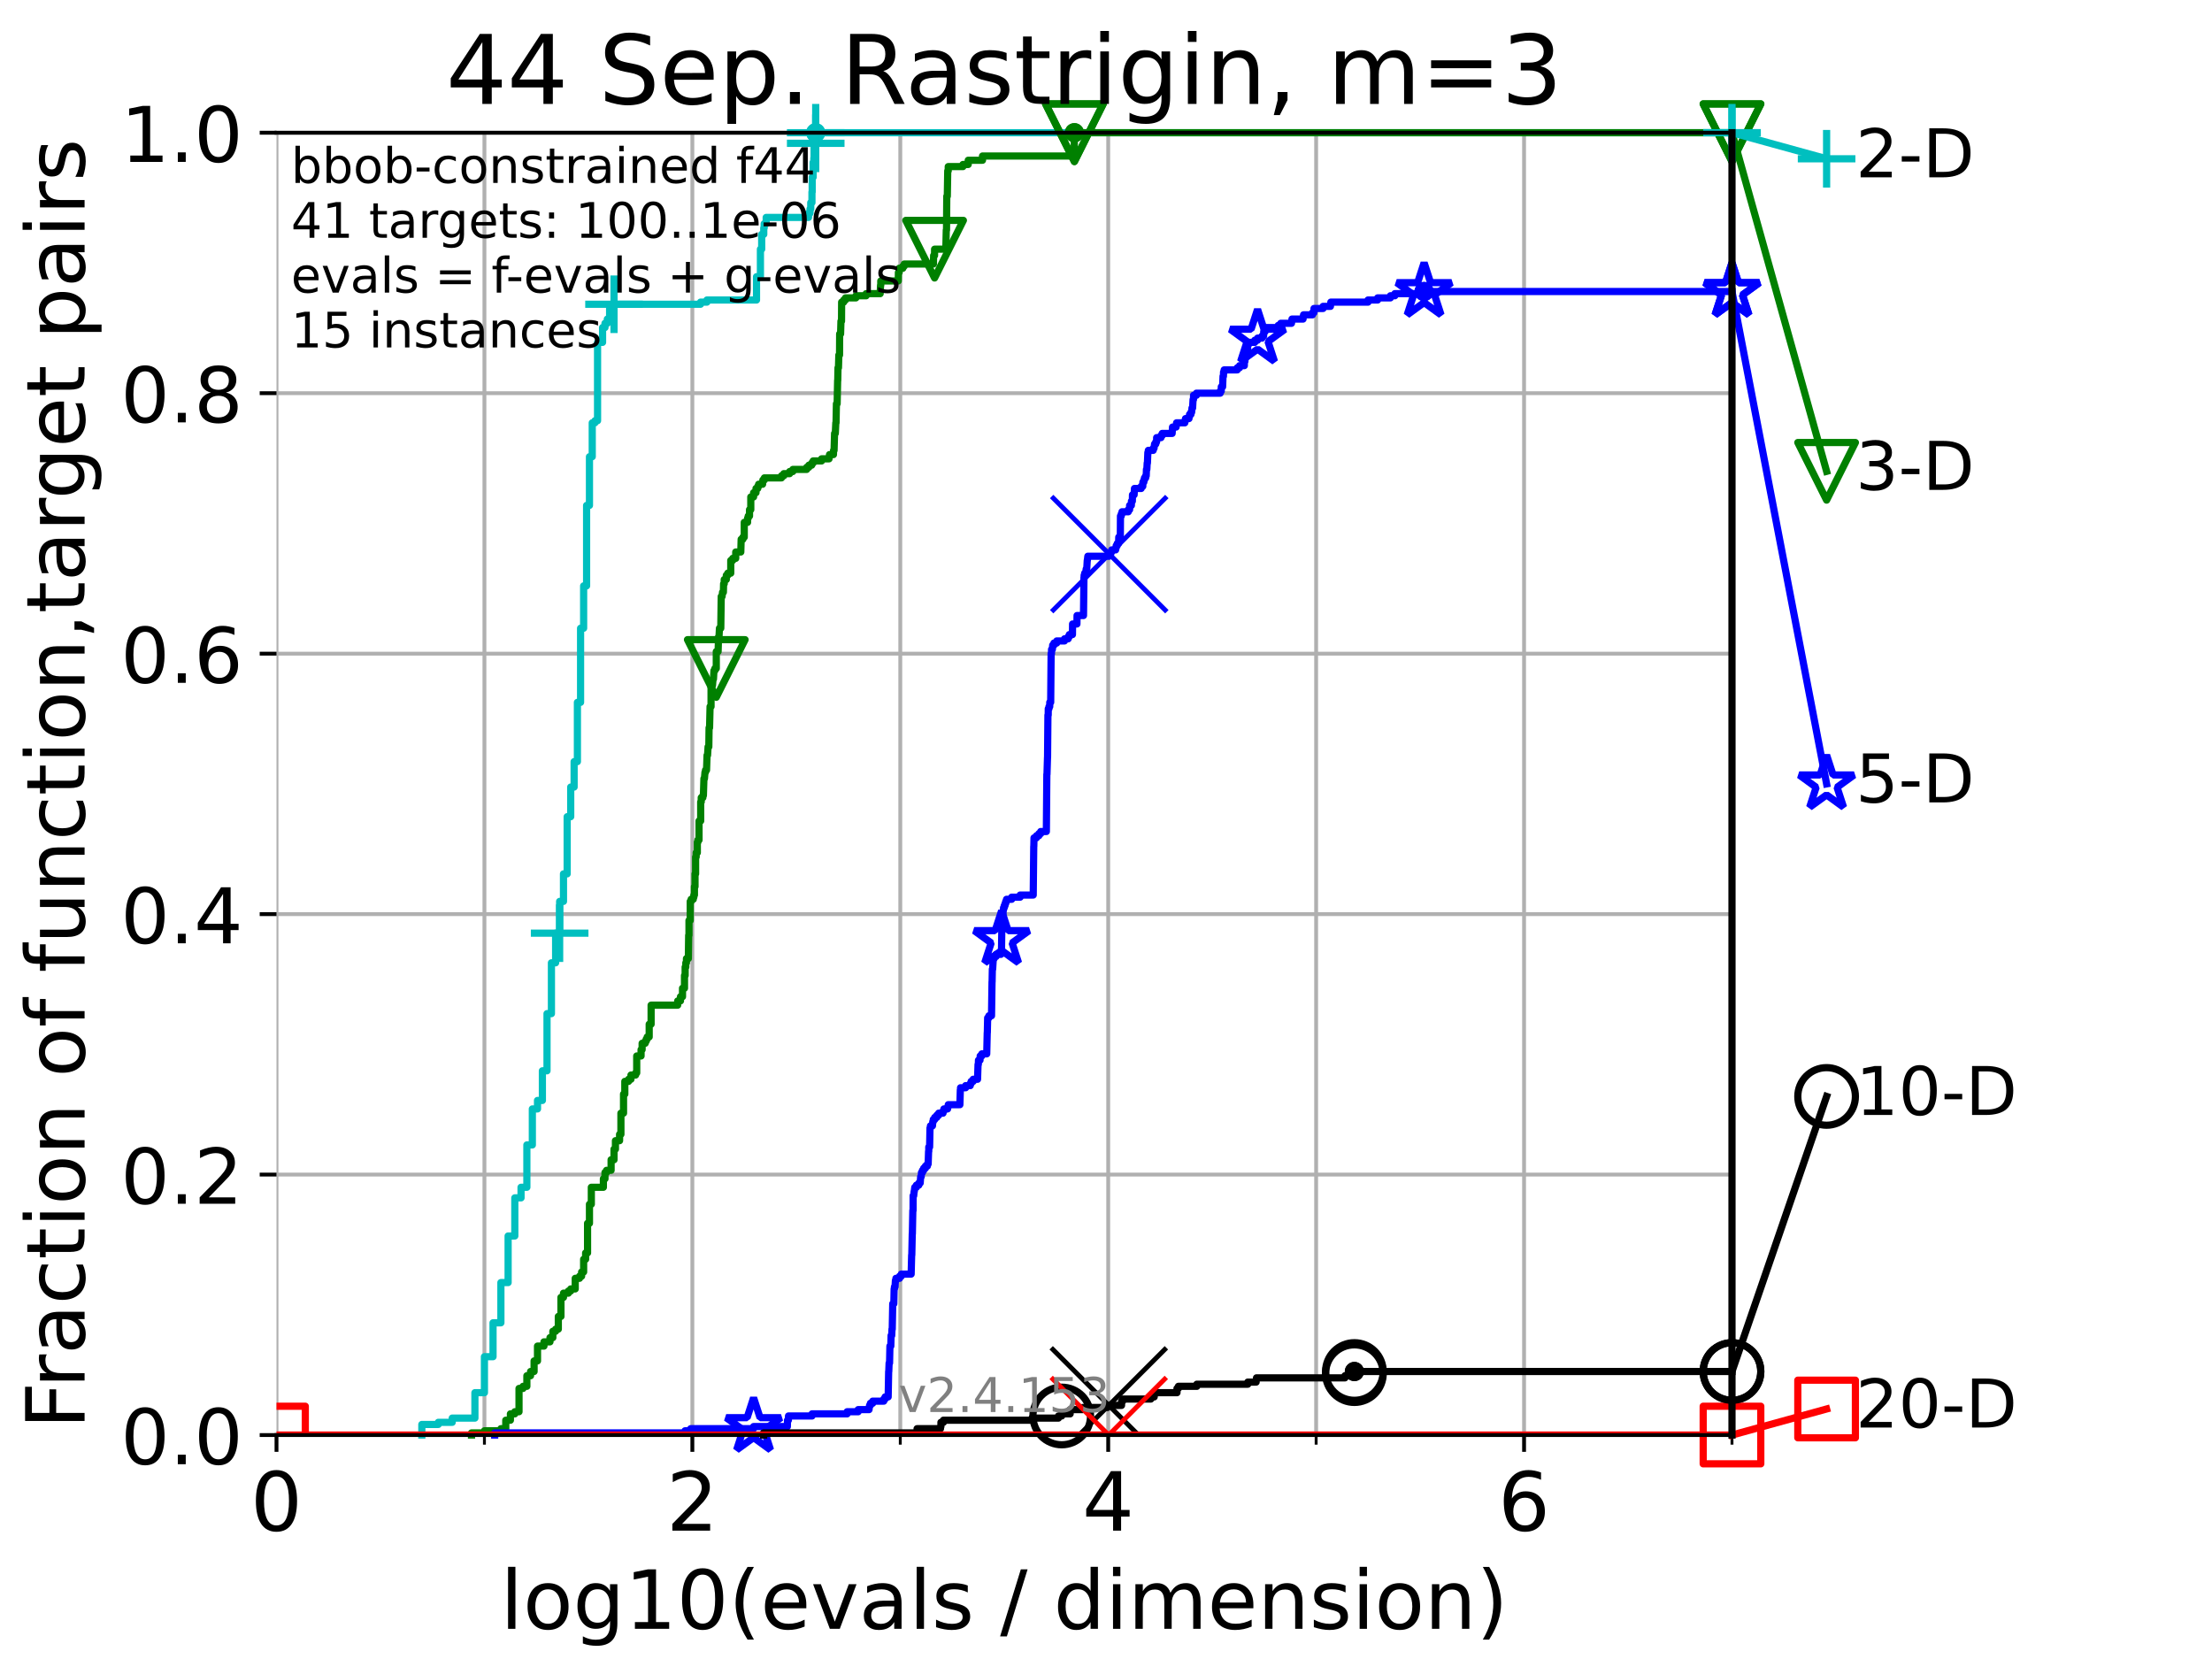 <?xml version="1.0" encoding="utf-8" standalone="no"?>
<!DOCTYPE svg PUBLIC "-//W3C//DTD SVG 1.1//EN"
  "http://www.w3.org/Graphics/SVG/1.1/DTD/svg11.dtd">
<!-- Created with matplotlib (https://matplotlib.org/) -->
<svg height="345.6pt" version="1.1" viewBox="0 0 460.8 345.6" width="460.8pt" xmlns="http://www.w3.org/2000/svg" xmlns:xlink="http://www.w3.org/1999/xlink">
 <defs>
  <style type="text/css">*{stroke-linecap:butt;stroke-linejoin:round;}</style>
 </defs>
 <g id="figure_1">
  <g id="patch_1">
   <path d="M 0 345.6 
L 460.8 345.6 
L 460.8 0 
L 0 0 
z
" style="fill:#ffffff;"/>
  </g>
  <g id="axes_1">
   <g id="patch_2">
    <path d="M 57.6 298.944 
L 360.806 298.944 
L 360.806 27.648 
L 57.6 27.648 
z
" style="fill:#ffffff;"/>
   </g>
   <g id="matplotlib.axis_1">
    <g id="xtick_1">
     <g id="line2d_1">
      <path clip-path="url(#p9a221d858d)" d="M 57.6 298.944 
L 57.6 27.648 
" style="fill:none;stroke:#b0b0b0;stroke-linecap:square;stroke-width:0.8;"/>
     </g>
     <g id="line2d_2">
      <defs>
       <path d="M 0 0 
L 0 3.5 
" id="meada4157d7" style="stroke:#000000;stroke-width:0.8;"/>
      </defs>
      <g>
       <use style="stroke:#000000;stroke-width:0.8;" x="57.6" xlink:href="#meada4157d7" y="298.944"/>
      </g>
     </g>
     <g id="text_1">
      <!-- 0 -->
      <g transform="translate(52.192 318.861)scale(0.17 -0.17)">
       <defs>
        <path d="M 31.781 66.406 
Q 24.172 66.406 20.328 58.906 
Q 16.5 51.422 16.5 36.375 
Q 16.5 21.391 20.328 13.891 
Q 24.172 6.391 31.781 6.391 
Q 39.453 6.391 43.281 13.891 
Q 47.125 21.391 47.125 36.375 
Q 47.125 51.422 43.281 58.906 
Q 39.453 66.406 31.781 66.406 
z
M 31.781 74.219 
Q 44.047 74.219 50.516 64.516 
Q 56.984 54.828 56.984 36.375 
Q 56.984 17.969 50.516 8.266 
Q 44.047 -1.422 31.781 -1.422 
Q 19.531 -1.422 13.062 8.266 
Q 6.594 17.969 6.594 36.375 
Q 6.594 54.828 13.062 64.516 
Q 19.531 74.219 31.781 74.219 
z
" id="DejaVuSans-48"/>
       </defs>
       <use xlink:href="#DejaVuSans-48"/>
      </g>
     </g>
    </g>
    <g id="xtick_2">
     <g id="line2d_3">
      <path clip-path="url(#p9a221d858d)" d="M 144.23 298.944 
L 144.23 27.648 
" style="fill:none;stroke:#b0b0b0;stroke-linecap:square;stroke-width:0.8;"/>
     </g>
     <g id="line2d_4">
      <g>
       <use style="stroke:#000000;stroke-width:0.8;" x="144.23" xlink:href="#meada4157d7" y="298.944"/>
      </g>
     </g>
     <g id="text_2">
      <!-- 2 -->
      <g transform="translate(138.822 318.861)scale(0.17 -0.17)">
       <defs>
        <path d="M 19.188 8.297 
L 53.609 8.297 
L 53.609 0 
L 7.328 0 
L 7.328 8.297 
Q 12.938 14.109 22.625 23.891 
Q 32.328 33.688 34.812 36.531 
Q 39.547 41.844 41.422 45.531 
Q 43.312 49.219 43.312 52.781 
Q 43.312 58.594 39.234 62.25 
Q 35.156 65.922 28.609 65.922 
Q 23.969 65.922 18.812 64.312 
Q 13.672 62.703 7.812 59.422 
L 7.812 69.391 
Q 13.766 71.781 18.938 73 
Q 24.125 74.219 28.422 74.219 
Q 39.75 74.219 46.484 68.547 
Q 53.219 62.891 53.219 53.422 
Q 53.219 48.922 51.531 44.891 
Q 49.859 40.875 45.406 35.406 
Q 44.188 33.984 37.641 27.219 
Q 31.109 20.453 19.188 8.297 
z
" id="DejaVuSans-50"/>
       </defs>
       <use xlink:href="#DejaVuSans-50"/>
      </g>
     </g>
    </g>
    <g id="xtick_3">
     <g id="line2d_5">
      <path clip-path="url(#p9a221d858d)" d="M 230.861 298.944 
L 230.861 27.648 
" style="fill:none;stroke:#b0b0b0;stroke-linecap:square;stroke-width:0.8;"/>
     </g>
     <g id="line2d_6">
      <g>
       <use style="stroke:#000000;stroke-width:0.8;" x="230.861" xlink:href="#meada4157d7" y="298.944"/>
      </g>
     </g>
     <g id="text_3">
      <!-- 4 -->
      <g transform="translate(225.453 318.861)scale(0.17 -0.17)">
       <defs>
        <path d="M 37.797 64.312 
L 12.891 25.391 
L 37.797 25.391 
z
M 35.203 72.906 
L 47.609 72.906 
L 47.609 25.391 
L 58.016 25.391 
L 58.016 17.188 
L 47.609 17.188 
L 47.609 0 
L 37.797 0 
L 37.797 17.188 
L 4.891 17.188 
L 4.891 26.703 
z
" id="DejaVuSans-52"/>
       </defs>
       <use xlink:href="#DejaVuSans-52"/>
      </g>
     </g>
    </g>
    <g id="xtick_4">
     <g id="line2d_7">
      <path clip-path="url(#p9a221d858d)" d="M 317.491 298.944 
L 317.491 27.648 
" style="fill:none;stroke:#b0b0b0;stroke-linecap:square;stroke-width:0.8;"/>
     </g>
     <g id="line2d_8">
      <g>
       <use style="stroke:#000000;stroke-width:0.8;" x="317.491" xlink:href="#meada4157d7" y="298.944"/>
      </g>
     </g>
     <g id="text_4">
      <!-- 6 -->
      <g transform="translate(312.083 318.861)scale(0.17 -0.17)">
       <defs>
        <path d="M 33.016 40.375 
Q 26.375 40.375 22.484 35.828 
Q 18.609 31.297 18.609 23.391 
Q 18.609 15.531 22.484 10.953 
Q 26.375 6.391 33.016 6.391 
Q 39.656 6.391 43.531 10.953 
Q 47.406 15.531 47.406 23.391 
Q 47.406 31.297 43.531 35.828 
Q 39.656 40.375 33.016 40.375 
z
M 52.594 71.297 
L 52.594 62.312 
Q 48.875 64.062 45.094 64.984 
Q 41.312 65.922 37.594 65.922 
Q 27.828 65.922 22.672 59.328 
Q 17.531 52.734 16.797 39.406 
Q 19.672 43.656 24.016 45.922 
Q 28.375 48.188 33.594 48.188 
Q 44.578 48.188 50.953 41.516 
Q 57.328 34.859 57.328 23.391 
Q 57.328 12.156 50.688 5.359 
Q 44.047 -1.422 33.016 -1.422 
Q 20.359 -1.422 13.672 8.266 
Q 6.984 17.969 6.984 36.375 
Q 6.984 53.656 15.188 63.938 
Q 23.391 74.219 37.203 74.219 
Q 40.922 74.219 44.703 73.484 
Q 48.484 72.75 52.594 71.297 
z
" id="DejaVuSans-54"/>
       </defs>
       <use xlink:href="#DejaVuSans-54"/>
      </g>
     </g>
    </g>
    <g id="xtick_5">
     <g id="line2d_9">
      <path clip-path="url(#p9a221d858d)" d="M 100.915 298.944 
L 100.915 27.648 
" style="fill:none;stroke:#b0b0b0;stroke-linecap:square;stroke-width:0.8;"/>
     </g>
     <g id="line2d_10">
      <defs>
       <path d="M 0 0 
L 0 2 
" id="m8c4e159499" style="stroke:#000000;stroke-width:0.6;"/>
      </defs>
      <g>
       <use style="stroke:#000000;stroke-width:0.6;" x="100.915" xlink:href="#m8c4e159499" y="298.944"/>
      </g>
     </g>
    </g>
    <g id="xtick_6">
     <g id="line2d_11">
      <path clip-path="url(#p9a221d858d)" d="M 187.546 298.944 
L 187.546 27.648 
" style="fill:none;stroke:#b0b0b0;stroke-linecap:square;stroke-width:0.8;"/>
     </g>
     <g id="line2d_12">
      <g>
       <use style="stroke:#000000;stroke-width:0.6;" x="187.546" xlink:href="#m8c4e159499" y="298.944"/>
      </g>
     </g>
    </g>
    <g id="xtick_7">
     <g id="line2d_13">
      <path clip-path="url(#p9a221d858d)" d="M 274.176 298.944 
L 274.176 27.648 
" style="fill:none;stroke:#b0b0b0;stroke-linecap:square;stroke-width:0.8;"/>
     </g>
     <g id="line2d_14">
      <g>
       <use style="stroke:#000000;stroke-width:0.6;" x="274.176" xlink:href="#m8c4e159499" y="298.944"/>
      </g>
     </g>
    </g>
    <g id="xtick_8">
     <g id="line2d_15">
      <path clip-path="url(#p9a221d858d)" d="M 360.806 298.944 
L 360.806 27.648 
" style="fill:none;stroke:#b0b0b0;stroke-linecap:square;stroke-width:0.8;"/>
     </g>
     <g id="line2d_16">
      <g>
       <use style="stroke:#000000;stroke-width:0.6;" x="360.806" xlink:href="#m8c4e159499" y="298.944"/>
      </g>
     </g>
    </g>
    <g id="text_5">
     <!-- log10(evals / dimension) -->
     <g transform="translate(104.239 339.314)scale(0.17 -0.17)">
      <defs>
       <path d="M 9.422 75.984 
L 18.406 75.984 
L 18.406 0 
L 9.422 0 
z
" id="DejaVuSans-108"/>
       <path d="M 30.609 48.391 
Q 23.391 48.391 19.188 42.75 
Q 14.984 37.109 14.984 27.297 
Q 14.984 17.484 19.156 11.844 
Q 23.344 6.203 30.609 6.203 
Q 37.797 6.203 41.984 11.859 
Q 46.188 17.531 46.188 27.297 
Q 46.188 37.016 41.984 42.703 
Q 37.797 48.391 30.609 48.391 
z
M 30.609 56 
Q 42.328 56 49.016 48.375 
Q 55.719 40.766 55.719 27.297 
Q 55.719 13.875 49.016 6.219 
Q 42.328 -1.422 30.609 -1.422 
Q 18.844 -1.422 12.172 6.219 
Q 5.516 13.875 5.516 27.297 
Q 5.516 40.766 12.172 48.375 
Q 18.844 56 30.609 56 
z
" id="DejaVuSans-111"/>
       <path d="M 45.406 27.984 
Q 45.406 37.75 41.375 43.109 
Q 37.359 48.484 30.078 48.484 
Q 22.859 48.484 18.828 43.109 
Q 14.797 37.75 14.797 27.984 
Q 14.797 18.266 18.828 12.891 
Q 22.859 7.516 30.078 7.516 
Q 37.359 7.516 41.375 12.891 
Q 45.406 18.266 45.406 27.984 
z
M 54.391 6.781 
Q 54.391 -7.172 48.188 -13.984 
Q 42 -20.797 29.203 -20.797 
Q 24.469 -20.797 20.266 -20.094 
Q 16.062 -19.391 12.109 -17.922 
L 12.109 -9.188 
Q 16.062 -11.328 19.922 -12.344 
Q 23.781 -13.375 27.781 -13.375 
Q 36.625 -13.375 41.016 -8.766 
Q 45.406 -4.156 45.406 5.172 
L 45.406 9.625 
Q 42.625 4.781 38.281 2.391 
Q 33.938 0 27.875 0 
Q 17.828 0 11.672 7.656 
Q 5.516 15.328 5.516 27.984 
Q 5.516 40.672 11.672 48.328 
Q 17.828 56 27.875 56 
Q 33.938 56 38.281 53.609 
Q 42.625 51.219 45.406 46.391 
L 45.406 54.688 
L 54.391 54.688 
z
" id="DejaVuSans-103"/>
       <path d="M 12.406 8.297 
L 28.516 8.297 
L 28.516 63.922 
L 10.984 60.406 
L 10.984 69.391 
L 28.422 72.906 
L 38.281 72.906 
L 38.281 8.297 
L 54.391 8.297 
L 54.391 0 
L 12.406 0 
z
" id="DejaVuSans-49"/>
       <path d="M 31 75.875 
Q 24.469 64.656 21.281 53.656 
Q 18.109 42.672 18.109 31.391 
Q 18.109 20.125 21.312 9.062 
Q 24.516 -2 31 -13.188 
L 23.188 -13.188 
Q 15.875 -1.703 12.234 9.375 
Q 8.594 20.453 8.594 31.391 
Q 8.594 42.281 12.203 53.312 
Q 15.828 64.359 23.188 75.875 
z
" id="DejaVuSans-40"/>
       <path d="M 56.203 29.594 
L 56.203 25.203 
L 14.891 25.203 
Q 15.484 15.922 20.484 11.062 
Q 25.484 6.203 34.422 6.203 
Q 39.594 6.203 44.453 7.469 
Q 49.312 8.734 54.109 11.281 
L 54.109 2.781 
Q 49.266 0.734 44.188 -0.344 
Q 39.109 -1.422 33.891 -1.422 
Q 20.797 -1.422 13.156 6.188 
Q 5.516 13.812 5.516 26.812 
Q 5.516 40.234 12.766 48.109 
Q 20.016 56 32.328 56 
Q 43.359 56 49.781 48.891 
Q 56.203 41.797 56.203 29.594 
z
M 47.219 32.234 
Q 47.125 39.594 43.094 43.984 
Q 39.062 48.391 32.422 48.391 
Q 24.906 48.391 20.391 44.141 
Q 15.875 39.891 15.188 32.172 
z
" id="DejaVuSans-101"/>
       <path d="M 2.984 54.688 
L 12.5 54.688 
L 29.594 8.797 
L 46.688 54.688 
L 56.203 54.688 
L 35.688 0 
L 23.484 0 
z
" id="DejaVuSans-118"/>
       <path d="M 34.281 27.484 
Q 23.391 27.484 19.188 25 
Q 14.984 22.516 14.984 16.5 
Q 14.984 11.719 18.141 8.906 
Q 21.297 6.109 26.703 6.109 
Q 34.188 6.109 38.703 11.406 
Q 43.219 16.703 43.219 25.484 
L 43.219 27.484 
z
M 52.203 31.203 
L 52.203 0 
L 43.219 0 
L 43.219 8.297 
Q 40.141 3.328 35.547 0.953 
Q 30.953 -1.422 24.312 -1.422 
Q 15.922 -1.422 10.953 3.297 
Q 6 8.016 6 15.922 
Q 6 25.141 12.172 29.828 
Q 18.359 34.516 30.609 34.516 
L 43.219 34.516 
L 43.219 35.406 
Q 43.219 41.609 39.141 45 
Q 35.062 48.391 27.688 48.391 
Q 23 48.391 18.547 47.266 
Q 14.109 46.141 10.016 43.891 
L 10.016 52.203 
Q 14.938 54.109 19.578 55.047 
Q 24.219 56 28.609 56 
Q 40.484 56 46.344 49.844 
Q 52.203 43.703 52.203 31.203 
z
" id="DejaVuSans-97"/>
       <path d="M 44.281 53.078 
L 44.281 44.578 
Q 40.484 46.531 36.375 47.5 
Q 32.281 48.484 27.875 48.484 
Q 21.188 48.484 17.844 46.438 
Q 14.5 44.391 14.5 40.281 
Q 14.5 37.156 16.891 35.375 
Q 19.281 33.594 26.516 31.984 
L 29.594 31.297 
Q 39.156 29.25 43.188 25.516 
Q 47.219 21.781 47.219 15.094 
Q 47.219 7.469 41.188 3.016 
Q 35.156 -1.422 24.609 -1.422 
Q 20.219 -1.422 15.453 -0.562 
Q 10.688 0.297 5.422 2 
L 5.422 11.281 
Q 10.406 8.688 15.234 7.391 
Q 20.062 6.109 24.812 6.109 
Q 31.156 6.109 34.562 8.281 
Q 37.984 10.453 37.984 14.406 
Q 37.984 18.062 35.516 20.016 
Q 33.062 21.969 24.703 23.781 
L 21.578 24.516 
Q 13.234 26.266 9.516 29.906 
Q 5.812 33.547 5.812 39.891 
Q 5.812 47.609 11.281 51.797 
Q 16.75 56 26.812 56 
Q 31.781 56 36.172 55.266 
Q 40.578 54.547 44.281 53.078 
z
" id="DejaVuSans-115"/>
       <path id="DejaVuSans-32"/>
       <path d="M 25.391 72.906 
L 33.688 72.906 
L 8.297 -9.281 
L 0 -9.281 
z
" id="DejaVuSans-47"/>
       <path d="M 45.406 46.391 
L 45.406 75.984 
L 54.391 75.984 
L 54.391 0 
L 45.406 0 
L 45.406 8.203 
Q 42.578 3.328 38.25 0.953 
Q 33.938 -1.422 27.875 -1.422 
Q 17.969 -1.422 11.734 6.484 
Q 5.516 14.406 5.516 27.297 
Q 5.516 40.188 11.734 48.094 
Q 17.969 56 27.875 56 
Q 33.938 56 38.25 53.625 
Q 42.578 51.266 45.406 46.391 
z
M 14.797 27.297 
Q 14.797 17.391 18.875 11.75 
Q 22.953 6.109 30.078 6.109 
Q 37.203 6.109 41.297 11.75 
Q 45.406 17.391 45.406 27.297 
Q 45.406 37.203 41.297 42.844 
Q 37.203 48.484 30.078 48.484 
Q 22.953 48.484 18.875 42.844 
Q 14.797 37.203 14.797 27.297 
z
" id="DejaVuSans-100"/>
       <path d="M 9.422 54.688 
L 18.406 54.688 
L 18.406 0 
L 9.422 0 
z
M 9.422 75.984 
L 18.406 75.984 
L 18.406 64.594 
L 9.422 64.594 
z
" id="DejaVuSans-105"/>
       <path d="M 52 44.188 
Q 55.375 50.25 60.062 53.125 
Q 64.75 56 71.094 56 
Q 79.641 56 84.281 50.016 
Q 88.922 44.047 88.922 33.016 
L 88.922 0 
L 79.891 0 
L 79.891 32.719 
Q 79.891 40.578 77.094 44.375 
Q 74.312 48.188 68.609 48.188 
Q 61.625 48.188 57.562 43.547 
Q 53.516 38.922 53.516 30.906 
L 53.516 0 
L 44.484 0 
L 44.484 32.719 
Q 44.484 40.625 41.703 44.406 
Q 38.922 48.188 33.109 48.188 
Q 26.219 48.188 22.156 43.531 
Q 18.109 38.875 18.109 30.906 
L 18.109 0 
L 9.078 0 
L 9.078 54.688 
L 18.109 54.688 
L 18.109 46.188 
Q 21.188 51.219 25.484 53.609 
Q 29.781 56 35.688 56 
Q 41.656 56 45.828 52.969 
Q 50 49.953 52 44.188 
z
" id="DejaVuSans-109"/>
       <path d="M 54.891 33.016 
L 54.891 0 
L 45.906 0 
L 45.906 32.719 
Q 45.906 40.484 42.875 44.328 
Q 39.844 48.188 33.797 48.188 
Q 26.516 48.188 22.312 43.547 
Q 18.109 38.922 18.109 30.906 
L 18.109 0 
L 9.078 0 
L 9.078 54.688 
L 18.109 54.688 
L 18.109 46.188 
Q 21.344 51.125 25.703 53.562 
Q 30.078 56 35.797 56 
Q 45.219 56 50.047 50.172 
Q 54.891 44.344 54.891 33.016 
z
" id="DejaVuSans-110"/>
       <path d="M 8.016 75.875 
L 15.828 75.875 
Q 23.141 64.359 26.781 53.312 
Q 30.422 42.281 30.422 31.391 
Q 30.422 20.453 26.781 9.375 
Q 23.141 -1.703 15.828 -13.188 
L 8.016 -13.188 
Q 14.5 -2 17.703 9.062 
Q 20.906 20.125 20.906 31.391 
Q 20.906 42.672 17.703 53.656 
Q 14.5 64.656 8.016 75.875 
z
" id="DejaVuSans-41"/>
      </defs>
      <use xlink:href="#DejaVuSans-108"/>
      <use x="27.783" xlink:href="#DejaVuSans-111"/>
      <use x="88.965" xlink:href="#DejaVuSans-103"/>
      <use x="152.441" xlink:href="#DejaVuSans-49"/>
      <use x="216.064" xlink:href="#DejaVuSans-48"/>
      <use x="279.688" xlink:href="#DejaVuSans-40"/>
      <use x="318.701" xlink:href="#DejaVuSans-101"/>
      <use x="380.225" xlink:href="#DejaVuSans-118"/>
      <use x="439.404" xlink:href="#DejaVuSans-97"/>
      <use x="500.684" xlink:href="#DejaVuSans-108"/>
      <use x="528.467" xlink:href="#DejaVuSans-115"/>
      <use x="580.566" xlink:href="#DejaVuSans-32"/>
      <use x="612.354" xlink:href="#DejaVuSans-47"/>
      <use x="646.045" xlink:href="#DejaVuSans-32"/>
      <use x="677.832" xlink:href="#DejaVuSans-100"/>
      <use x="741.309" xlink:href="#DejaVuSans-105"/>
      <use x="769.092" xlink:href="#DejaVuSans-109"/>
      <use x="866.504" xlink:href="#DejaVuSans-101"/>
      <use x="928.027" xlink:href="#DejaVuSans-110"/>
      <use x="991.406" xlink:href="#DejaVuSans-115"/>
      <use x="1043.506" xlink:href="#DejaVuSans-105"/>
      <use x="1071.289" xlink:href="#DejaVuSans-111"/>
      <use x="1132.471" xlink:href="#DejaVuSans-110"/>
      <use x="1195.85" xlink:href="#DejaVuSans-41"/>
     </g>
    </g>
   </g>
   <g id="matplotlib.axis_2">
    <g id="ytick_1">
     <g id="line2d_17">
      <path clip-path="url(#p9a221d858d)" d="M 57.6 298.944 
L 360.806 298.944 
" style="fill:none;stroke:#b0b0b0;stroke-linecap:square;stroke-width:0.8;"/>
     </g>
     <g id="line2d_18">
      <defs>
       <path d="M 0 0 
L -3.5 0 
" id="m7f51faa9a3" style="stroke:#000000;stroke-width:0.8;"/>
      </defs>
      <g>
       <use style="stroke:#000000;stroke-width:0.8;" x="57.6" xlink:href="#m7f51faa9a3" y="298.944"/>
      </g>
     </g>
     <g id="text_6">
      <!-- 0.0 -->
      <g transform="translate(25.155 305.023)scale(0.16 -0.16)">
       <defs>
        <path d="M 10.688 12.406 
L 21 12.406 
L 21 0 
L 10.688 0 
z
" id="DejaVuSans-46"/>
       </defs>
       <use xlink:href="#DejaVuSans-48"/>
       <use x="63.623" xlink:href="#DejaVuSans-46"/>
       <use x="95.41" xlink:href="#DejaVuSans-48"/>
      </g>
     </g>
    </g>
    <g id="ytick_2">
     <g id="line2d_19">
      <path clip-path="url(#p9a221d858d)" d="M 57.6 244.685 
L 360.806 244.685 
" style="fill:none;stroke:#b0b0b0;stroke-linecap:square;stroke-width:0.8;"/>
     </g>
     <g id="line2d_20">
      <g>
       <use style="stroke:#000000;stroke-width:0.8;" x="57.6" xlink:href="#m7f51faa9a3" y="244.685"/>
      </g>
     </g>
     <g id="text_7">
      <!-- 0.2 -->
      <g transform="translate(25.155 250.764)scale(0.16 -0.16)">
       <use xlink:href="#DejaVuSans-48"/>
       <use x="63.623" xlink:href="#DejaVuSans-46"/>
       <use x="95.41" xlink:href="#DejaVuSans-50"/>
      </g>
     </g>
    </g>
    <g id="ytick_3">
     <g id="line2d_21">
      <path clip-path="url(#p9a221d858d)" d="M 57.6 190.426 
L 360.806 190.426 
" style="fill:none;stroke:#b0b0b0;stroke-linecap:square;stroke-width:0.8;"/>
     </g>
     <g id="line2d_22">
      <g>
       <use style="stroke:#000000;stroke-width:0.8;" x="57.6" xlink:href="#m7f51faa9a3" y="190.426"/>
      </g>
     </g>
     <g id="text_8">
      <!-- 0.4 -->
      <g transform="translate(25.155 196.504)scale(0.16 -0.16)">
       <use xlink:href="#DejaVuSans-48"/>
       <use x="63.623" xlink:href="#DejaVuSans-46"/>
       <use x="95.41" xlink:href="#DejaVuSans-52"/>
      </g>
     </g>
    </g>
    <g id="ytick_4">
     <g id="line2d_23">
      <path clip-path="url(#p9a221d858d)" d="M 57.6 136.166 
L 360.806 136.166 
" style="fill:none;stroke:#b0b0b0;stroke-linecap:square;stroke-width:0.8;"/>
     </g>
     <g id="line2d_24">
      <g>
       <use style="stroke:#000000;stroke-width:0.8;" x="57.6" xlink:href="#m7f51faa9a3" y="136.166"/>
      </g>
     </g>
     <g id="text_9">
      <!-- 0.6 -->
      <g transform="translate(25.155 142.245)scale(0.16 -0.16)">
       <use xlink:href="#DejaVuSans-48"/>
       <use x="63.623" xlink:href="#DejaVuSans-46"/>
       <use x="95.41" xlink:href="#DejaVuSans-54"/>
      </g>
     </g>
    </g>
    <g id="ytick_5">
     <g id="line2d_25">
      <path clip-path="url(#p9a221d858d)" d="M 57.6 81.907 
L 360.806 81.907 
" style="fill:none;stroke:#b0b0b0;stroke-linecap:square;stroke-width:0.8;"/>
     </g>
     <g id="line2d_26">
      <g>
       <use style="stroke:#000000;stroke-width:0.8;" x="57.6" xlink:href="#m7f51faa9a3" y="81.907"/>
      </g>
     </g>
     <g id="text_10">
      <!-- 0.8 -->
      <g transform="translate(25.155 87.986)scale(0.16 -0.16)">
       <defs>
        <path d="M 31.781 34.625 
Q 24.75 34.625 20.719 30.859 
Q 16.703 27.094 16.703 20.516 
Q 16.703 13.922 20.719 10.156 
Q 24.75 6.391 31.781 6.391 
Q 38.812 6.391 42.859 10.172 
Q 46.922 13.969 46.922 20.516 
Q 46.922 27.094 42.891 30.859 
Q 38.875 34.625 31.781 34.625 
z
M 21.922 38.812 
Q 15.578 40.375 12.031 44.719 
Q 8.5 49.078 8.5 55.328 
Q 8.5 64.062 14.719 69.141 
Q 20.953 74.219 31.781 74.219 
Q 42.672 74.219 48.875 69.141 
Q 55.078 64.062 55.078 55.328 
Q 55.078 49.078 51.531 44.719 
Q 48 40.375 41.703 38.812 
Q 48.828 37.156 52.797 32.312 
Q 56.781 27.484 56.781 20.516 
Q 56.781 9.906 50.312 4.234 
Q 43.844 -1.422 31.781 -1.422 
Q 19.734 -1.422 13.25 4.234 
Q 6.781 9.906 6.781 20.516 
Q 6.781 27.484 10.781 32.312 
Q 14.797 37.156 21.922 38.812 
z
M 18.312 54.391 
Q 18.312 48.734 21.844 45.562 
Q 25.391 42.391 31.781 42.391 
Q 38.141 42.391 41.719 45.562 
Q 45.312 48.734 45.312 54.391 
Q 45.312 60.062 41.719 63.234 
Q 38.141 66.406 31.781 66.406 
Q 25.391 66.406 21.844 63.234 
Q 18.312 60.062 18.312 54.391 
z
" id="DejaVuSans-56"/>
       </defs>
       <use xlink:href="#DejaVuSans-48"/>
       <use x="63.623" xlink:href="#DejaVuSans-46"/>
       <use x="95.41" xlink:href="#DejaVuSans-56"/>
      </g>
     </g>
    </g>
    <g id="ytick_6">
     <g id="line2d_27">
      <path clip-path="url(#p9a221d858d)" d="M 57.6 27.648 
L 360.806 27.648 
" style="fill:none;stroke:#b0b0b0;stroke-linecap:square;stroke-width:0.8;"/>
     </g>
     <g id="line2d_28">
      <g>
       <use style="stroke:#000000;stroke-width:0.8;" x="57.6" xlink:href="#m7f51faa9a3" y="27.648"/>
      </g>
     </g>
     <g id="text_11">
      <!-- 1.0 -->
      <g transform="translate(25.155 33.727)scale(0.16 -0.16)">
       <use xlink:href="#DejaVuSans-49"/>
       <use x="63.623" xlink:href="#DejaVuSans-46"/>
       <use x="95.41" xlink:href="#DejaVuSans-48"/>
      </g>
     </g>
    </g>
    <g id="text_12">
     <!-- Fraction of function,target pairs -->
     <g transform="translate(17.62 297.681)rotate(-90)scale(0.17 -0.17)">
      <defs>
       <path d="M 9.812 72.906 
L 51.703 72.906 
L 51.703 64.594 
L 19.672 64.594 
L 19.672 43.109 
L 48.578 43.109 
L 48.578 34.812 
L 19.672 34.812 
L 19.672 0 
L 9.812 0 
z
" id="DejaVuSans-70"/>
       <path d="M 41.109 46.297 
Q 39.594 47.172 37.812 47.578 
Q 36.031 48 33.891 48 
Q 26.266 48 22.188 43.047 
Q 18.109 38.094 18.109 28.812 
L 18.109 0 
L 9.078 0 
L 9.078 54.688 
L 18.109 54.688 
L 18.109 46.188 
Q 20.953 51.172 25.484 53.578 
Q 30.031 56 36.531 56 
Q 37.453 56 38.578 55.875 
Q 39.703 55.766 41.062 55.516 
z
" id="DejaVuSans-114"/>
       <path d="M 48.781 52.594 
L 48.781 44.188 
Q 44.969 46.297 41.141 47.344 
Q 37.312 48.391 33.406 48.391 
Q 24.656 48.391 19.812 42.844 
Q 14.984 37.312 14.984 27.297 
Q 14.984 17.281 19.812 11.734 
Q 24.656 6.203 33.406 6.203 
Q 37.312 6.203 41.141 7.25 
Q 44.969 8.297 48.781 10.406 
L 48.781 2.094 
Q 45.016 0.344 40.984 -0.531 
Q 36.969 -1.422 32.422 -1.422 
Q 20.062 -1.422 12.781 6.344 
Q 5.516 14.109 5.516 27.297 
Q 5.516 40.672 12.859 48.328 
Q 20.219 56 33.016 56 
Q 37.156 56 41.109 55.141 
Q 45.062 54.297 48.781 52.594 
z
" id="DejaVuSans-99"/>
       <path d="M 18.312 70.219 
L 18.312 54.688 
L 36.812 54.688 
L 36.812 47.703 
L 18.312 47.703 
L 18.312 18.016 
Q 18.312 11.328 20.141 9.422 
Q 21.969 7.516 27.594 7.516 
L 36.812 7.516 
L 36.812 0 
L 27.594 0 
Q 17.188 0 13.234 3.875 
Q 9.281 7.766 9.281 18.016 
L 9.281 47.703 
L 2.688 47.703 
L 2.688 54.688 
L 9.281 54.688 
L 9.281 70.219 
z
" id="DejaVuSans-116"/>
       <path d="M 37.109 75.984 
L 37.109 68.5 
L 28.516 68.5 
Q 23.688 68.5 21.797 66.547 
Q 19.922 64.594 19.922 59.516 
L 19.922 54.688 
L 34.719 54.688 
L 34.719 47.703 
L 19.922 47.703 
L 19.922 0 
L 10.891 0 
L 10.891 47.703 
L 2.297 47.703 
L 2.297 54.688 
L 10.891 54.688 
L 10.891 58.5 
Q 10.891 67.625 15.141 71.797 
Q 19.391 75.984 28.609 75.984 
z
" id="DejaVuSans-102"/>
       <path d="M 8.5 21.578 
L 8.5 54.688 
L 17.484 54.688 
L 17.484 21.922 
Q 17.484 14.156 20.5 10.266 
Q 23.531 6.391 29.594 6.391 
Q 36.859 6.391 41.078 11.031 
Q 45.312 15.672 45.312 23.688 
L 45.312 54.688 
L 54.297 54.688 
L 54.297 0 
L 45.312 0 
L 45.312 8.406 
Q 42.047 3.422 37.719 1 
Q 33.406 -1.422 27.688 -1.422 
Q 18.266 -1.422 13.375 4.438 
Q 8.5 10.297 8.5 21.578 
z
M 31.109 56 
z
" id="DejaVuSans-117"/>
       <path d="M 11.719 12.406 
L 22.016 12.406 
L 22.016 4 
L 14.016 -11.625 
L 7.719 -11.625 
L 11.719 4 
z
" id="DejaVuSans-44"/>
       <path d="M 18.109 8.203 
L 18.109 -20.797 
L 9.078 -20.797 
L 9.078 54.688 
L 18.109 54.688 
L 18.109 46.391 
Q 20.953 51.266 25.266 53.625 
Q 29.594 56 35.594 56 
Q 45.562 56 51.781 48.094 
Q 58.016 40.188 58.016 27.297 
Q 58.016 14.406 51.781 6.484 
Q 45.562 -1.422 35.594 -1.422 
Q 29.594 -1.422 25.266 0.953 
Q 20.953 3.328 18.109 8.203 
z
M 48.688 27.297 
Q 48.688 37.203 44.609 42.844 
Q 40.531 48.484 33.406 48.484 
Q 26.266 48.484 22.188 42.844 
Q 18.109 37.203 18.109 27.297 
Q 18.109 17.391 22.188 11.75 
Q 26.266 6.109 33.406 6.109 
Q 40.531 6.109 44.609 11.75 
Q 48.688 17.391 48.688 27.297 
z
" id="DejaVuSans-112"/>
      </defs>
      <use xlink:href="#DejaVuSans-70"/>
      <use x="50.27" xlink:href="#DejaVuSans-114"/>
      <use x="91.383" xlink:href="#DejaVuSans-97"/>
      <use x="152.662" xlink:href="#DejaVuSans-99"/>
      <use x="207.643" xlink:href="#DejaVuSans-116"/>
      <use x="246.852" xlink:href="#DejaVuSans-105"/>
      <use x="274.635" xlink:href="#DejaVuSans-111"/>
      <use x="335.816" xlink:href="#DejaVuSans-110"/>
      <use x="399.195" xlink:href="#DejaVuSans-32"/>
      <use x="430.982" xlink:href="#DejaVuSans-111"/>
      <use x="492.164" xlink:href="#DejaVuSans-102"/>
      <use x="527.369" xlink:href="#DejaVuSans-32"/>
      <use x="559.156" xlink:href="#DejaVuSans-102"/>
      <use x="594.361" xlink:href="#DejaVuSans-117"/>
      <use x="657.74" xlink:href="#DejaVuSans-110"/>
      <use x="721.119" xlink:href="#DejaVuSans-99"/>
      <use x="776.1" xlink:href="#DejaVuSans-116"/>
      <use x="815.309" xlink:href="#DejaVuSans-105"/>
      <use x="843.092" xlink:href="#DejaVuSans-111"/>
      <use x="904.273" xlink:href="#DejaVuSans-110"/>
      <use x="967.652" xlink:href="#DejaVuSans-44"/>
      <use x="999.439" xlink:href="#DejaVuSans-116"/>
      <use x="1038.648" xlink:href="#DejaVuSans-97"/>
      <use x="1099.928" xlink:href="#DejaVuSans-114"/>
      <use x="1139.291" xlink:href="#DejaVuSans-103"/>
      <use x="1202.768" xlink:href="#DejaVuSans-101"/>
      <use x="1264.291" xlink:href="#DejaVuSans-116"/>
      <use x="1303.5" xlink:href="#DejaVuSans-32"/>
      <use x="1335.287" xlink:href="#DejaVuSans-112"/>
      <use x="1398.764" xlink:href="#DejaVuSans-97"/>
      <use x="1460.043" xlink:href="#DejaVuSans-105"/>
      <use x="1487.826" xlink:href="#DejaVuSans-114"/>
      <use x="1528.939" xlink:href="#DejaVuSans-115"/>
     </g>
    </g>
   </g>
   <g id="line2d_29">
    <defs>
     <path d="M 0 1.5 
C 0.398 1.5 0.779 1.342 1.061 1.061 
C 1.342 0.779 1.5 0.398 1.5 0 
C 1.5 -0.398 1.342 -0.779 1.061 -1.061 
C 0.779 -1.342 0.398 -1.5 0 -1.5 
C -0.398 -1.5 -0.779 -1.342 -1.061 -1.061 
C -1.342 -0.779 -1.5 -0.398 -1.5 0 
C -1.5 0.398 -1.342 0.779 -1.061 1.061 
C -0.779 1.342 -0.398 1.5 0 1.5 
z
" id="m01dfd96dd7" style="stroke:#00bfbf;"/>
    </defs>
    <g>
     <use style="fill:#00bfbf;stroke:#00bfbf;" x="169.929" xlink:href="#m01dfd96dd7" y="27.648"/>
     <use style="fill:#00bfbf;stroke:#00bfbf;" x="169.929" xlink:href="#m01dfd96dd7" y="27.648"/>
    </g>
   </g>
   <g id="line2d_30">
    <path d="M 87.876 298.944 
L 87.876 296.738 
L 91.306 296.738 
L 91.306 296.297 
L 94.206 296.297 
L 94.206 295.415 
L 98.933 295.415 
L 98.933 290.121 
L 100.915 290.121 
L 100.915 282.622 
L 102.708 282.622 
L 102.708 275.564 
L 104.345 275.564 
L 104.345 267.183 
L 105.851 267.183 
L 105.851 257.478 
L 107.245 257.478 
L 107.245 249.537 
L 108.543 249.537 
L 108.543 247.332 
L 109.757 247.332 
L 109.757 238.509 
L 110.897 238.509 
L 110.897 231.01 
L 111.972 231.01 
L 111.972 229.245 
L 112.989 229.245 
L 112.989 223.069 
L 113.954 223.069 
L 113.954 211.159 
L 114.872 211.159 
L 114.872 200.572 
L 115.747 200.572 
L 115.747 194.396 
L 116.584 194.396 
L 116.584 187.779 
L 117.384 187.779 
L 117.384 182.044 
L 118.152 182.044 
L 118.152 170.134 
L 118.89 170.134 
L 118.89 163.958 
L 119.6 163.958 
L 119.6 158.664 
L 120.284 158.664 
L 120.284 146.312 
L 120.944 146.312 
L 120.944 130.873 
L 121.582 130.873 
L 121.582 122.05 
L 122.199 122.05 
L 122.199 105.287 
L 122.796 105.287 
L 122.796 95.141 
L 123.375 95.141 
L 123.375 88.083 
L 123.936 88.083 
L 123.936 87.642 
L 124.482 87.642 
L 124.482 71.32 
L 125.527 71.32 
L 125.527 68.232 
L 126.029 68.232 
L 126.029 67.35 
L 126.517 67.35 
L 126.517 66.468 
L 126.994 66.468 
L 126.994 63.821 
L 127.911 63.821 
L 127.911 63.38 
L 145.938 63.38 
L 145.938 62.939 
L 147.264 62.939 
L 147.264 62.497 
L 157.596 62.497 
L 157.596 57.645 
L 158.41 57.645 
L 158.41 51.91 
L 158.674 51.91 
L 158.674 48.822 
L 159.105 48.822 
L 159.105 47.499 
L 159.19 47.499 
L 159.19 46.617 
L 159.61 46.617 
L 159.61 45.293 
L 168.431 45.293 
L 168.431 44.411 
L 168.74 44.411 
L 168.74 43.529 
L 168.893 43.529 
L 168.893 42.205 
L 169.145 42.205 
L 169.145 40 
L 169.195 40 
L 169.195 36.912 
L 169.393 36.912 
L 169.393 33.824 
L 169.541 33.824 
L 169.541 32.942 
L 169.59 32.942 
L 169.59 30.736 
L 169.832 30.736 
L 169.832 29.854 
L 169.929 29.854 
L 169.929 27.648 
L 360.806 27.648 
" style="fill:none;stroke:#00bfbf;stroke-linecap:square;stroke-width:1.5;"/>
   </g>
   <g id="line2d_31">
    <defs>
     <path d="M -6 0 
L 6 0 
M 0 6 
L 0 -6 
" id="m67737eb617" style="stroke:#00bfbf;stroke-width:1.5;"/>
    </defs>
    <g>
     <use style="fill-opacity:0;stroke:#00bfbf;stroke-width:1.5;" x="116.584" xlink:href="#m67737eb617" y="194.396"/>
     <use style="fill-opacity:0;stroke:#00bfbf;stroke-width:1.5;" x="127.911" xlink:href="#m67737eb617" y="63.38"/>
     <use style="fill-opacity:0;stroke:#00bfbf;stroke-width:1.5;" x="169.929" xlink:href="#m67737eb617" y="29.854"/>
     <use style="fill-opacity:0;stroke:#00bfbf;stroke-width:1.5;" x="169.929" xlink:href="#m67737eb617" y="27.648"/>
     <use style="fill-opacity:0;stroke:#00bfbf;stroke-width:1.5;" x="360.806" xlink:href="#m67737eb617" y="27.648"/>
    </g>
   </g>
   <g id="line2d_32">
    <path style="fill:none;stroke:#00bfbf;stroke-linecap:square;stroke-width:1.5;"/>
    <g/>
   </g>
   <g id="line2d_33">
    <defs>
     <path d="M 0 1.5 
C 0.398 1.5 0.779 1.342 1.061 1.061 
C 1.342 0.779 1.5 0.398 1.5 0 
C 1.5 -0.398 1.342 -0.779 1.061 -1.061 
C 0.779 -1.342 0.398 -1.5 0 -1.5 
C -0.398 -1.5 -0.779 -1.342 -1.061 -1.061 
C -1.342 -0.779 -1.5 -0.398 -1.5 0 
C -1.5 0.398 -1.342 0.779 -1.061 1.061 
C -0.779 1.342 -0.398 1.5 0 1.5 
z
" id="m545b9529ce" style="stroke:#008000;"/>
    </defs>
    <g>
     <use style="fill:#008000;stroke:#008000;" x="223.817" xlink:href="#m545b9529ce" y="27.648"/>
     <use style="fill:#008000;stroke:#008000;" x="223.817" xlink:href="#m545b9529ce" y="27.648"/>
    </g>
   </g>
   <g id="line2d_34">
    <path d="M 98.223 298.944 
L 98.223 298.503 
L 100.915 298.503 
L 100.915 298.062 
L 104.345 298.062 
L 104.345 297.621 
L 105.362 297.621 
L 105.362 295.856 
L 106.327 295.856 
L 106.327 294.533 
L 107.245 294.533 
L 107.245 294.092 
L 108.12 294.092 
L 108.12 289.239 
L 108.956 289.239 
L 108.956 288.798 
L 109.757 288.798 
L 109.757 286.592 
L 110.525 286.592 
L 110.525 285.71 
L 111.262 285.71 
L 111.262 283.504 
L 111.972 283.504 
L 111.972 280.416 
L 113.317 280.416 
L 113.317 279.534 
L 114.571 279.534 
L 114.571 278.652 
L 115.168 278.652 
L 115.168 277.329 
L 115.747 277.329 
L 115.747 276.887 
L 116.309 276.887 
L 116.309 274.241 
L 116.854 274.241 
L 116.854 270.27 
L 117.384 270.27 
L 117.384 269.388 
L 118.401 269.388 
L 118.401 268.947 
L 118.89 268.947 
L 118.89 268.506 
L 119.831 268.506 
L 119.831 266.3 
L 120.727 266.3 
L 120.727 265.859 
L 121.159 265.859 
L 121.159 264.977 
L 121.582 264.977 
L 121.582 262.33 
L 121.995 262.33 
L 121.995 261.007 
L 122.4 261.007 
L 122.4 254.831 
L 122.796 254.831 
L 122.796 250.861 
L 123.184 250.861 
L 123.184 247.332 
L 125.696 247.332 
L 125.696 245.567 
L 126.029 245.567 
L 126.029 244.244 
L 126.356 244.244 
L 126.356 243.803 
L 127.304 243.803 
L 127.304 241.597 
L 127.911 241.597 
L 127.911 239.391 
L 128.208 239.391 
L 128.208 237.627 
L 129.069 237.627 
L 129.069 236.303 
L 129.348 236.303 
L 129.348 231.892 
L 129.893 231.892 
L 129.893 227.922 
L 130.16 227.922 
L 130.16 225.275 
L 130.939 225.275 
L 130.939 224.834 
L 131.44 224.834 
L 131.44 223.952 
L 132.405 223.952 
L 132.405 223.51 
L 132.639 223.51 
L 132.639 219.981 
L 133.546 219.981 
L 133.546 218.658 
L 133.766 218.658 
L 133.766 217.335 
L 134.411 217.335 
L 134.411 216.894 
L 134.621 216.894 
L 134.621 216.452 
L 134.829 216.452 
L 134.829 216.011 
L 135.238 216.011 
L 135.238 213.364 
L 135.638 213.364 
L 135.638 209.394 
L 141.173 209.394 
L 141.173 208.512 
L 141.754 208.512 
L 141.754 207.63 
L 142.179 207.63 
L 142.179 205.865 
L 142.594 205.865 
L 142.594 203.218 
L 142.73 203.218 
L 142.73 201.454 
L 142.865 201.454 
L 142.865 200.572 
L 143 200.572 
L 143 199.689 
L 143.397 199.689 
L 143.462 194.837 
L 143.528 194.837 
L 143.528 191.749 
L 143.786 191.749 
L 143.786 187.779 
L 143.978 187.779 
L 143.978 187.338 
L 144.418 187.338 
L 144.418 186.897 
L 144.541 186.897 
L 144.541 186.455 
L 144.664 186.455 
L 144.664 184.691 
L 144.786 184.691 
L 144.786 182.044 
L 144.908 182.044 
L 144.908 178.515 
L 145.028 178.515 
L 145.028 177.633 
L 145.267 177.633 
L 145.267 175.427 
L 145.386 175.427 
L 145.386 174.986 
L 145.62 174.986 
L 145.62 171.016 
L 145.966 171.016 
L 145.966 167.046 
L 146.08 167.046 
L 146.08 166.163 
L 146.418 166.163 
L 146.418 165.722 
L 146.53 165.722 
L 146.64 162.193 
L 146.75 162.193 
L 146.86 160.87 
L 146.968 160.87 
L 146.968 160.429 
L 147.184 160.429 
L 147.291 157.341 
L 147.397 157.341 
L 147.503 155.576 
L 147.66 155.576 
L 147.712 151.606 
L 147.816 151.606 
L 147.92 147.195 
L 148.125 147.195 
L 148.125 142.783 
L 148.428 142.783 
L 148.528 141.46 
L 148.628 141.46 
L 148.727 139.695 
L 148.923 139.695 
L 148.923 139.254 
L 149.214 139.254 
L 149.214 135.725 
L 149.595 135.725 
L 149.689 132.637 
L 149.783 132.637 
L 149.876 130.873 
L 150.152 130.873 
L 150.244 124.256 
L 150.425 124.256 
L 150.515 123.374 
L 150.694 123.374 
L 150.738 121.609 
L 150.871 121.609 
L 150.871 120.727 
L 151.306 120.727 
L 151.306 119.845 
L 151.605 119.845 
L 151.605 119.403 
L 152.23 119.403 
L 152.23 116.757 
L 152.636 116.757 
L 152.636 116.315 
L 153.267 116.315 
L 153.267 114.992 
L 154.323 114.992 
L 154.396 112.345 
L 154.758 112.345 
L 154.758 111.904 
L 155.042 111.904 
L 155.042 108.816 
L 155.735 108.816 
L 155.735 107.934 
L 155.871 107.934 
L 155.871 107.493 
L 156.139 107.493 
L 156.139 106.169 
L 156.403 106.169 
L 156.403 103.523 
L 156.985 103.523 
L 156.985 102.64 
L 157.488 102.64 
L 157.488 101.758 
L 157.856 101.758 
L 157.856 101.317 
L 158.037 101.317 
L 158.037 100.876 
L 158.862 100.876 
L 158.919 99.994 
L 159.233 99.994 
L 159.233 99.552 
L 162.799 99.552 
L 162.799 99.111 
L 163.283 99.111 
L 163.283 98.67 
L 164.496 98.67 
L 164.496 98.229 
L 165.167 98.229 
L 165.167 97.788 
L 168.046 97.788 
L 168.046 97.347 
L 168.5 97.347 
L 168.5 96.906 
L 169.095 96.906 
L 169.095 96.465 
L 169.393 96.465 
L 169.393 96.023 
L 171.152 96.023 
L 171.152 95.582 
L 172.705 95.582 
L 172.801 94.7 
L 173.621 94.7 
L 173.647 93.818 
L 173.752 93.818 
L 173.856 90.289 
L 174.011 90.289 
L 174.114 88.083 
L 174.165 88.083 
L 174.241 84.113 
L 174.393 84.113 
L 174.494 79.26 
L 174.519 79.26 
L 174.569 76.614 
L 174.669 76.614 
L 174.743 73.967 
L 174.891 73.967 
L 174.916 69.556 
L 175.111 69.556 
L 175.184 66.909 
L 175.304 66.909 
L 175.328 62.939 
L 175.756 62.939 
L 175.756 62.497 
L 176.128 62.497 
L 176.128 62.056 
L 178.298 62.056 
L 178.298 61.615 
L 180.429 61.615 
L 180.429 61.174 
L 183.356 61.174 
L 183.434 59.409 
L 183.481 59.409 
L 183.481 58.527 
L 187.127 58.527 
L 187.153 56.763 
L 187.318 56.763 
L 187.318 55.88 
L 188.083 55.88 
L 188.083 55.439 
L 188.38 55.439 
L 188.38 54.998 
L 194.449 54.998 
L 194.492 53.234 
L 194.682 53.234 
L 194.69 51.91 
L 197.034 51.91 
L 197.125 47.94 
L 197.178 47.94 
L 197.23 40.882 
L 197.342 40.882 
L 197.431 35.588 
L 197.535 35.588 
L 197.535 34.706 
L 200.594 34.706 
L 200.594 34.265 
L 201.696 34.265 
L 201.702 33.383 
L 204.672 33.383 
L 204.672 32.5 
L 223.769 32.5 
L 223.817 27.648 
L 360.806 27.648 
L 360.806 27.648 
" style="fill:none;stroke:#008000;stroke-linecap:square;stroke-width:1.5;"/>
   </g>
   <g id="line2d_35">
    <defs>
     <path d="M -0 6 
L 6 -6 
L -6 -6 
z
" id="mc50ba7785d" style="stroke:#008000;stroke-linejoin:miter;stroke-width:1.5;"/>
    </defs>
    <g>
     <use style="fill-opacity:0;stroke:#008000;stroke-linejoin:miter;stroke-width:1.5;" x="149.214" xlink:href="#mc50ba7785d" y="139.254"/>
     <use style="fill-opacity:0;stroke:#008000;stroke-linejoin:miter;stroke-width:1.5;" x="194.69" xlink:href="#mc50ba7785d" y="51.91"/>
     <use style="fill-opacity:0;stroke:#008000;stroke-linejoin:miter;stroke-width:1.5;" x="223.817" xlink:href="#mc50ba7785d" y="27.648"/>
     <use style="fill-opacity:0;stroke:#008000;stroke-linejoin:miter;stroke-width:1.5;" x="223.817" xlink:href="#mc50ba7785d" y="27.648"/>
     <use style="fill-opacity:0;stroke:#008000;stroke-linejoin:miter;stroke-width:1.5;" x="360.806" xlink:href="#mc50ba7785d" y="27.648"/>
    </g>
   </g>
   <g id="line2d_36">
    <path style="fill:none;stroke:#008000;stroke-linecap:square;stroke-width:1.5;"/>
    <g/>
   </g>
   <g id="line2d_37">
    <defs>
     <path d="M 0 1.5 
C 0.398 1.5 0.779 1.342 1.061 1.061 
C 1.342 0.779 1.5 0.398 1.5 0 
C 1.5 -0.398 1.342 -0.779 1.061 -1.061 
C 0.779 -1.342 0.398 -1.5 0 -1.5 
C -0.398 -1.5 -0.779 -1.342 -1.061 -1.061 
C -1.342 -0.779 -1.5 -0.398 -1.5 0 
C -1.5 0.398 -1.342 0.779 -1.061 1.061 
C -0.779 1.342 -0.398 1.5 0 1.5 
z
" id="mdc2bad23e9" style="stroke:#0000ff;"/>
    </defs>
    <g>
     <use style="fill:#0000ff;stroke:#0000ff;" x="296.667" xlink:href="#mdc2bad23e9" y="60.733"/>
     <use style="fill:#0000ff;stroke:#0000ff;" x="296.667" xlink:href="#mdc2bad23e9" y="60.733"/>
    </g>
   </g>
   <g id="line2d_38">
    <path d="M 103.047 298.944 
L 103.047 298.503 
L 142.703 298.503 
L 142.703 298.062 
L 143.889 298.062 
L 143.889 297.621 
L 156.985 297.621 
L 156.985 297.179 
L 164.024 297.179 
L 164.051 295.856 
L 164.233 295.856 
L 164.259 294.974 
L 169.165 294.974 
L 169.165 294.533 
L 176.47 294.533 
L 176.47 294.092 
L 178.77 294.092 
L 178.77 293.65 
L 181.034 293.65 
L 181.14 292.768 
L 181.319 292.768 
L 181.319 292.327 
L 181.795 292.327 
L 181.795 291.886 
L 184.104 291.886 
L 184.104 291.445 
L 184.382 291.445 
L 184.382 291.004 
L 185.021 291.004 
L 185.124 285.71 
L 185.149 285.71 
L 185.218 283.946 
L 185.311 283.946 
L 185.387 280.416 
L 185.572 280.416 
L 185.63 278.211 
L 185.759 278.211 
L 185.817 276.887 
L 185.87 276.887 
L 185.973 271.594 
L 186.201 271.594 
L 186.265 268.506 
L 186.33 268.506 
L 186.33 268.065 
L 186.458 268.065 
L 186.529 266.741 
L 186.64 266.741 
L 186.64 266.3 
L 187.395 266.3 
L 187.395 265.859 
L 187.759 265.859 
L 187.759 265.418 
L 189.811 265.418 
L 189.914 261.448 
L 189.944 261.448 
L 190.04 257.036 
L 190.063 257.036 
L 190.158 252.184 
L 190.207 252.184 
L 190.22 249.096 
L 190.341 249.096 
L 190.428 248.214 
L 190.457 248.214 
L 190.566 247.332 
L 190.903 247.332 
L 190.903 246.89 
L 191.406 246.89 
L 191.406 246.449 
L 191.692 246.449 
L 191.791 245.126 
L 191.908 245.126 
L 191.959 244.244 
L 192.175 244.244 
L 192.175 243.803 
L 192.42 243.803 
L 192.42 243.361 
L 192.783 243.361 
L 192.783 242.92 
L 193.188 242.92 
L 193.188 242.479 
L 193.352 242.479 
L 193.44 239.832 
L 193.479 239.832 
L 193.479 238.95 
L 193.654 238.95 
L 193.735 234.98 
L 193.827 234.98 
L 193.827 234.539 
L 194.248 234.539 
L 194.316 233.657 
L 194.416 233.657 
L 194.416 233.215 
L 194.721 233.215 
L 194.721 232.774 
L 195.153 232.774 
L 195.153 232.333 
L 195.541 232.333 
L 195.541 231.892 
L 196.448 231.892 
L 196.448 231.451 
L 196.63 231.451 
L 196.63 231.01 
L 197.403 231.01 
L 197.403 230.569 
L 197.541 230.569 
L 197.541 230.127 
L 199.961 230.127 
L 200.054 227.04 
L 200.097 227.04 
L 200.097 226.598 
L 201.159 226.598 
L 201.159 226.157 
L 202.119 226.157 
L 202.119 225.716 
L 202.306 225.716 
L 202.306 225.275 
L 202.727 225.275 
L 202.727 224.834 
L 203.641 224.834 
L 203.743 221.746 
L 203.806 221.746 
L 203.832 220.864 
L 204.155 220.864 
L 204.189 219.981 
L 204.531 219.981 
L 204.531 219.54 
L 205.554 219.54 
L 205.657 215.129 
L 205.677 215.129 
L 205.746 212.041 
L 206.01 212.041 
L 206.01 211.6 
L 206.552 211.6 
L 206.656 204.542 
L 206.672 204.542 
L 206.724 201.895 
L 206.786 201.895 
L 206.894 200.13 
L 206.91 200.13 
L 206.91 199.689 
L 207.1 199.689 
L 207.1 199.248 
L 207.511 199.248 
L 207.511 198.807 
L 208.512 198.807 
L 208.512 198.366 
L 208.624 198.366 
L 208.717 192.19 
L 208.773 192.19 
L 208.848 190.426 
L 208.926 190.426 
L 209.008 189.543 
L 209.053 189.543 
L 209.053 189.102 
L 209.204 189.102 
L 209.204 188.661 
L 209.367 188.661 
L 209.367 188.22 
L 209.511 188.22 
L 209.511 187.779 
L 209.681 187.779 
L 209.681 187.338 
L 210.755 187.338 
L 210.755 186.897 
L 212.515 186.897 
L 212.515 186.455 
L 215.24 186.455 
L 215.348 176.309 
L 215.364 176.309 
L 215.401 174.545 
L 215.91 174.545 
L 215.91 174.104 
L 216.413 174.104 
L 216.413 173.663 
L 216.796 173.663 
L 216.796 173.221 
L 217.977 173.221 
L 218.075 161.311 
L 218.105 161.311 
L 218.214 157.782 
L 218.226 157.782 
L 218.302 148.959 
L 218.361 148.959 
L 218.373 147.636 
L 218.52 147.636 
L 218.52 147.195 
L 218.678 147.195 
L 218.683 146.312 
L 218.877 146.312 
L 218.968 136.166 
L 219.044 136.166 
L 219.056 135.284 
L 219.232 135.284 
L 219.292 134.402 
L 219.556 134.402 
L 219.556 133.961 
L 220.136 133.961 
L 220.136 133.52 
L 221.756 133.52 
L 221.756 133.078 
L 222.522 133.078 
L 222.522 132.637 
L 222.753 132.637 
L 222.753 132.196 
L 223.411 132.196 
L 223.436 129.991 
L 224.344 129.991 
L 224.369 128.226 
L 225.713 128.226 
L 225.807 120.286 
L 225.844 120.286 
L 225.844 119.845 
L 225.958 119.845 
L 225.958 119.403 
L 226.171 119.403 
L 226.272 118.521 
L 226.392 118.521 
L 226.491 116.757 
L 226.513 116.757 
L 226.618 115.874 
L 231.033 115.874 
L 231.033 115.433 
L 231.384 115.433 
L 231.384 114.992 
L 231.586 114.992 
L 231.586 114.551 
L 232.406 114.551 
L 232.406 114.11 
L 232.523 114.11 
L 232.523 113.669 
L 232.737 113.669 
L 232.737 113.228 
L 233.022 113.228 
L 233.057 111.904 
L 233.383 111.904 
L 233.414 107.493 
L 233.582 107.493 
L 233.582 107.052 
L 233.735 107.052 
L 233.735 106.611 
L 235.04 106.611 
L 235.04 106.169 
L 235.318 106.169 
L 235.319 105.287 
L 235.685 105.287 
L 235.698 104.405 
L 235.89 104.405 
L 235.915 103.082 
L 236.258 103.082 
L 236.328 101.758 
L 237.731 101.758 
L 237.731 101.317 
L 238.063 101.317 
L 238.082 100.435 
L 238.284 100.435 
L 238.284 99.994 
L 238.413 99.994 
L 238.413 99.552 
L 238.662 99.552 
L 238.662 99.111 
L 238.782 99.111 
L 238.825 97.788 
L 238.909 97.788 
L 238.978 96.465 
L 239.028 96.465 
L 239.119 94.259 
L 239.218 94.259 
L 239.218 93.818 
L 240.23 93.818 
L 240.23 93.377 
L 240.411 93.377 
L 240.514 92.494 
L 240.772 92.494 
L 240.772 92.053 
L 240.945 92.053 
L 240.949 91.171 
L 241.851 91.171 
L 241.851 90.73 
L 242.112 90.73 
L 242.112 90.289 
L 244.179 90.289 
L 244.259 88.965 
L 245.008 88.965 
L 245.099 88.083 
L 246.817 88.083 
L 246.817 87.642 
L 246.96 87.642 
L 246.96 87.201 
L 247.687 87.201 
L 247.687 86.76 
L 247.803 86.76 
L 247.803 86.319 
L 248.096 86.319 
L 248.096 85.877 
L 248.239 85.877 
L 248.313 84.995 
L 248.439 84.995 
L 248.536 83.231 
L 248.625 83.231 
L 248.637 82.348 
L 249.239 82.348 
L 249.239 81.907 
L 254.193 81.907 
L 254.193 81.466 
L 254.413 81.466 
L 254.415 80.584 
L 254.689 80.584 
L 254.777 78.378 
L 254.865 78.378 
L 254.888 77.496 
L 255.017 77.496 
L 255.017 77.055 
L 257.741 77.055 
L 257.741 76.614 
L 258.225 76.614 
L 258.225 76.172 
L 259.217 76.172 
L 259.22 75.29 
L 259.336 75.29 
L 259.447 73.526 
L 259.526 73.526 
L 259.526 73.085 
L 259.875 73.085 
L 259.932 71.761 
L 260.111 71.761 
L 260.111 71.32 
L 261.391 71.32 
L 261.391 70.879 
L 261.972 70.879 
L 261.972 70.438 
L 262.902 70.438 
L 262.902 69.997 
L 263.239 69.997 
L 263.255 69.114 
L 263.523 69.114 
L 263.523 68.673 
L 263.647 68.673 
L 263.647 68.232 
L 266.272 68.232 
L 266.272 67.791 
L 266.804 67.791 
L 266.804 67.35 
L 269.039 67.35 
L 269.14 66.468 
L 271.448 66.468 
L 271.551 65.585 
L 273.41 65.585 
L 273.41 65.144 
L 273.712 65.144 
L 273.728 64.262 
L 275.621 64.262 
L 275.621 63.821 
L 277.154 63.821 
L 277.24 62.939 
L 284.981 62.939 
L 284.981 62.497 
L 286.986 62.497 
L 286.986 62.056 
L 289.645 62.056 
L 289.645 61.615 
L 290.573 61.615 
L 290.573 61.174 
L 296.667 61.174 
L 296.667 60.733 
L 360.806 60.733 
L 360.806 60.733 
" style="fill:none;stroke:#0000ff;stroke-linecap:square;stroke-width:1.5;"/>
   </g>
   <g id="line2d_39">
    <defs>
     <path d="M 0 -6 
L -1.347 -1.854 
L -5.706 -1.854 
L -2.18 0.708 
L -3.527 4.854 
L -0 2.292 
L 3.527 4.854 
L 2.18 0.708 
L 5.706 -1.854 
L 1.347 -1.854 
z
" id="m94439cdb29" style="stroke:#0000ff;stroke-linejoin:bevel;stroke-width:1.5;"/>
    </defs>
    <g>
     <use style="fill-opacity:0;stroke:#0000ff;stroke-linejoin:bevel;stroke-width:1.5;" x="156.985" xlink:href="#m94439cdb29" y="297.179"/>
     <use style="fill-opacity:0;stroke:#0000ff;stroke-linejoin:bevel;stroke-width:1.5;" x="208.658" xlink:href="#m94439cdb29" y="195.719"/>
     <use style="fill-opacity:0;stroke:#0000ff;stroke-linejoin:bevel;stroke-width:1.5;" x="261.972" xlink:href="#m94439cdb29" y="70.438"/>
     <use style="fill-opacity:0;stroke:#0000ff;stroke-linejoin:bevel;stroke-width:1.5;" x="296.667" xlink:href="#m94439cdb29" y="60.733"/>
     <use style="fill-opacity:0;stroke:#0000ff;stroke-linejoin:bevel;stroke-width:1.5;" x="360.806" xlink:href="#m94439cdb29" y="60.733"/>
    </g>
   </g>
   <g id="line2d_40">
    <path style="fill:none;stroke:#0000ff;stroke-linecap:square;stroke-width:1.5;"/>
    <g/>
   </g>
   <g id="line2d_41">
    <path clip-path="url(#p9a221d858d)" d="M 231.077 115.433 
" style="fill:none;stroke:#0000ff;stroke-linecap:square;stroke-width:1.5;"/>
    <defs>
     <path d="M -12 12 
L 12 -12 
M -12 -12 
L 12 12 
" id="mec79095f03" style="stroke:#0000ff;"/>
    </defs>
    <g clip-path="url(#p9a221d858d)">
     <use style="fill:#0000ff;stroke:#0000ff;" x="231.077" xlink:href="#mec79095f03" y="115.433"/>
    </g>
   </g>
   <g id="line2d_42">
    <defs>
     <path d="M 0 1.5 
C 0.398 1.5 0.779 1.342 1.061 1.061 
C 1.342 0.779 1.5 0.398 1.5 0 
C 1.5 -0.398 1.342 -0.779 1.061 -1.061 
C 0.779 -1.342 0.398 -1.5 0 -1.5 
C -0.398 -1.5 -0.779 -1.342 -1.061 -1.061 
C -1.342 -0.779 -1.5 -0.398 -1.5 0 
C -1.5 0.398 -1.342 0.779 -1.061 1.061 
C -0.779 1.342 -0.398 1.5 0 1.5 
z
" id="m8e87fded7b" style="stroke:#000000;"/>
    </defs>
    <g>
     <use style="stroke:#000000;" x="282.144" xlink:href="#m8e87fded7b" y="285.71"/>
     <use style="stroke:#000000;" x="282.144" xlink:href="#m8e87fded7b" y="285.71"/>
    </g>
   </g>
   <g id="line2d_43">
    <path d="M 159.071 298.944 
L 159.071 298.503 
L 191.025 298.503 
L 191.025 298.062 
L 191.044 298.062 
L 191.044 297.621 
L 195.919 297.621 
L 195.919 297.179 
L 196.007 297.179 
L 196.007 296.738 
L 196.014 296.738 
L 196.014 296.297 
L 196.533 296.297 
L 196.533 295.856 
L 214.977 295.856 
L 214.977 295.415 
L 220.492 295.415 
L 220.492 294.974 
L 221.18 294.974 
L 221.18 294.533 
L 222.931 294.533 
L 222.931 294.092 
L 222.939 294.092 
L 222.939 293.65 
L 225.529 293.65 
L 225.529 293.209 
L 230.695 293.209 
L 230.695 292.768 
L 233.637 292.768 
L 233.637 292.327 
L 233.647 292.327 
L 233.647 291.886 
L 233.884 291.886 
L 233.884 291.445 
L 239.737 291.445 
L 239.737 291.004 
L 240.441 291.004 
L 240.441 290.562 
L 240.551 290.562 
L 240.551 290.121 
L 245.188 290.121 
L 245.188 289.239 
L 245.48 289.239 
L 245.48 288.798 
L 249.319 288.798 
L 249.319 288.357 
L 259.937 288.357 
L 259.937 287.916 
L 261.675 287.916 
L 261.675 287.475 
L 261.75 287.475 
L 261.75 287.033 
L 280.179 287.033 
L 280.179 286.592 
L 282.07 286.592 
L 282.07 286.151 
L 282.144 286.151 
L 282.144 285.71 
L 360.806 285.71 
" style="fill:none;stroke:#000000;stroke-linecap:square;stroke-width:1.5;"/>
   </g>
   <g id="line2d_44">
    <defs>
     <path d="M 0 6 
C 1.591 6 3.117 5.368 4.243 4.243 
C 5.368 3.117 6 1.591 6 0 
C 6 -1.591 5.368 -3.117 4.243 -4.243 
C 3.117 -5.368 1.591 -6 0 -6 
C -1.591 -6 -3.117 -5.368 -4.243 -4.243 
C -5.368 -3.117 -6 -1.591 -6 0 
C -6 1.591 -5.368 3.117 -4.243 4.243 
C -3.117 5.368 -1.591 6 0 6 
z
" id="m6294d7ac09" style="stroke:#000000;stroke-width:1.5;"/>
    </defs>
    <g>
     <use style="fill-opacity:0;stroke:#000000;stroke-width:1.5;" x="221.18" xlink:href="#m6294d7ac09" y="294.974"/>
     <use style="fill-opacity:0;stroke:#000000;stroke-width:1.5;" x="282.144" xlink:href="#m6294d7ac09" y="286.151"/>
     <use style="fill-opacity:0;stroke:#000000;stroke-width:1.5;" x="282.144" xlink:href="#m6294d7ac09" y="285.71"/>
     <use style="fill-opacity:0;stroke:#000000;stroke-width:1.5;" x="360.806" xlink:href="#m6294d7ac09" y="285.71"/>
    </g>
   </g>
   <g id="line2d_45">
    <path style="fill:none;stroke:#000000;stroke-linecap:square;stroke-width:1.5;"/>
    <g/>
   </g>
   <g id="line2d_46">
    <path clip-path="url(#p9a221d858d)" d="M 230.981 292.768 
" style="fill:none;stroke:#000000;stroke-linecap:square;stroke-width:1.5;"/>
    <defs>
     <path d="M -12 12 
L 12 -12 
M -12 -12 
L 12 12 
" id="m632bc2d44d" style="stroke:#000000;"/>
    </defs>
    <g clip-path="url(#p9a221d858d)">
     <use style="stroke:#000000;" x="230.981" xlink:href="#m632bc2d44d" y="292.768"/>
    </g>
   </g>
   <g id="line2d_47">
    <path clip-path="url(#p9a221d858d)" d="M 57.6 298.944 
L 57.6 298.944 
L 57.6 298.944 
L 57.6 298.944 
L 360.806 298.944 
" style="fill:none;stroke:#ff0000;stroke-linecap:square;stroke-width:1.5;"/>
   </g>
   <g id="line2d_48">
    <defs>
     <path d="M -6 6 
L 6 6 
L 6 -6 
L -6 -6 
z
" id="m4b4f99f64c" style="stroke:#ff0000;stroke-linejoin:miter;stroke-width:1.5;"/>
    </defs>
    <g clip-path="url(#p9a221d858d)">
     <use style="fill-opacity:0;stroke:#ff0000;stroke-linejoin:miter;stroke-width:1.5;" x="57.6" xlink:href="#m4b4f99f64c" y="298.944"/>
    </g>
   </g>
   <g id="line2d_49">
    <path clip-path="url(#p9a221d858d)" style="fill:none;stroke:#ff0000;stroke-linecap:square;stroke-width:1.5;"/>
    <g clip-path="url(#p9a221d858d)">
     <use style="fill-opacity:0;stroke:#ff0000;stroke-linejoin:miter;stroke-width:1.5;" x="-1" xlink:href="#m4b4f99f64c" y="570.24"/>
     <use style="fill-opacity:0;stroke:#ff0000;stroke-linejoin:miter;stroke-width:1.5;" x="360.806" xlink:href="#m4b4f99f64c" y="570.24"/>
    </g>
   </g>
   <g id="line2d_50">
    <path clip-path="url(#p9a221d858d)" d="M 230.968 298.944 
" style="fill:none;stroke:#ff0000;stroke-linecap:square;stroke-width:1.5;"/>
    <defs>
     <path d="M -12 12 
L 12 -12 
M -12 -12 
L 12 12 
" id="m308f98ddd0" style="stroke:#ff0000;"/>
    </defs>
    <g clip-path="url(#p9a221d858d)">
     <use style="fill:#ff0000;stroke:#ff0000;" x="230.968" xlink:href="#m308f98ddd0" y="298.944"/>
    </g>
   </g>
   <g id="line2d_51">
    <path d="M 360.806 298.944 
L 380.515 293.518 
" style="fill:none;stroke:#ff0000;stroke-linecap:square;stroke-width:1.5;"/>
    <g>
     <use style="fill-opacity:0;stroke:#ff0000;stroke-linejoin:miter;stroke-width:1.5;" x="360.806" xlink:href="#m4b4f99f64c" y="298.944"/>
     <use style="fill-opacity:0;stroke:#ff0000;stroke-linejoin:miter;stroke-width:1.5;" x="380.515" xlink:href="#m4b4f99f64c" y="293.518"/>
    </g>
   </g>
   <g id="line2d_52">
    <path d="M 360.806 285.71 
L 380.515 228.407 
" style="fill:none;stroke:#000000;stroke-linecap:square;stroke-width:1.5;"/>
    <g>
     <use style="fill-opacity:0;stroke:#000000;stroke-width:1.5;" x="360.806" xlink:href="#m6294d7ac09" y="285.71"/>
     <use style="fill-opacity:0;stroke:#000000;stroke-width:1.5;" x="380.515" xlink:href="#m6294d7ac09" y="228.407"/>
    </g>
   </g>
   <g id="line2d_53">
    <path d="M 360.806 60.733 
L 380.515 163.296 
" style="fill:none;stroke:#0000ff;stroke-linecap:square;stroke-width:1.5;"/>
    <g>
     <use style="fill-opacity:0;stroke:#0000ff;stroke-linejoin:bevel;stroke-width:1.5;" x="360.806" xlink:href="#m94439cdb29" y="60.733"/>
     <use style="fill-opacity:0;stroke:#0000ff;stroke-linejoin:bevel;stroke-width:1.5;" x="380.515" xlink:href="#m94439cdb29" y="163.296"/>
    </g>
   </g>
   <g id="line2d_54">
    <path d="M 360.806 27.648 
L 380.515 98.185 
" style="fill:none;stroke:#008000;stroke-linecap:square;stroke-width:1.5;"/>
    <g>
     <use style="fill-opacity:0;stroke:#008000;stroke-linejoin:miter;stroke-width:1.5;" x="360.806" xlink:href="#mc50ba7785d" y="27.648"/>
     <use style="fill-opacity:0;stroke:#008000;stroke-linejoin:miter;stroke-width:1.5;" x="380.515" xlink:href="#mc50ba7785d" y="98.185"/>
    </g>
   </g>
   <g id="line2d_55">
    <path d="M 360.806 27.648 
L 380.515 33.074 
" style="fill:none;stroke:#00bfbf;stroke-linecap:square;stroke-width:1.5;"/>
    <g>
     <use style="fill-opacity:0;stroke:#00bfbf;stroke-width:1.5;" x="360.806" xlink:href="#m67737eb617" y="27.648"/>
     <use style="fill-opacity:0;stroke:#00bfbf;stroke-width:1.5;" x="380.515" xlink:href="#m67737eb617" y="33.074"/>
    </g>
   </g>
   <g id="line2d_56">
    <path d="M 360.806 298.944 
L 360.806 27.648 
" style="fill:none;stroke:#000000;stroke-linecap:square;stroke-width:1.5;"/>
   </g>
   <g id="patch_3">
    <path d="M 57.6 298.944 
L 360.806 298.944 
" style="fill:none;stroke:#000000;stroke-linecap:square;stroke-linejoin:miter;stroke-width:0.8;"/>
   </g>
   <g id="patch_4">
    <path d="M 57.6 27.648 
L 360.806 27.648 
" style="fill:none;stroke:#000000;stroke-linecap:square;stroke-linejoin:miter;stroke-width:0.8;"/>
   </g>
   <g id="text_13">
    <!-- 20-D -->
    <g transform="translate(386.579 297.381)scale(0.14 -0.14)">
     <defs>
      <path d="M 4.891 31.391 
L 31.203 31.391 
L 31.203 23.391 
L 4.891 23.391 
z
" id="DejaVuSans-45"/>
      <path d="M 19.672 64.797 
L 19.672 8.109 
L 31.594 8.109 
Q 46.688 8.109 53.688 14.938 
Q 60.688 21.781 60.688 36.531 
Q 60.688 51.172 53.688 57.984 
Q 46.688 64.797 31.594 64.797 
z
M 9.812 72.906 
L 30.078 72.906 
Q 51.266 72.906 61.172 64.094 
Q 71.094 55.281 71.094 36.531 
Q 71.094 17.672 61.125 8.828 
Q 51.172 0 30.078 0 
L 9.812 0 
z
" id="DejaVuSans-68"/>
     </defs>
     <use xlink:href="#DejaVuSans-50"/>
     <use x="63.623" xlink:href="#DejaVuSans-48"/>
     <use x="127.246" xlink:href="#DejaVuSans-45"/>
     <use x="163.33" xlink:href="#DejaVuSans-68"/>
    </g>
   </g>
   <g id="text_14">
    <!-- 10-D -->
    <g transform="translate(386.579 232.27)scale(0.14 -0.14)">
     <use xlink:href="#DejaVuSans-49"/>
     <use x="63.623" xlink:href="#DejaVuSans-48"/>
     <use x="127.246" xlink:href="#DejaVuSans-45"/>
     <use x="163.33" xlink:href="#DejaVuSans-68"/>
    </g>
   </g>
   <g id="text_15">
    <!-- 5-D -->
    <g transform="translate(386.579 167.159)scale(0.14 -0.14)">
     <defs>
      <path d="M 10.797 72.906 
L 49.516 72.906 
L 49.516 64.594 
L 19.828 64.594 
L 19.828 46.734 
Q 21.969 47.469 24.109 47.828 
Q 26.266 48.188 28.422 48.188 
Q 40.625 48.188 47.75 41.5 
Q 54.891 34.812 54.891 23.391 
Q 54.891 11.625 47.562 5.094 
Q 40.234 -1.422 26.906 -1.422 
Q 22.312 -1.422 17.547 -0.641 
Q 12.797 0.141 7.719 1.703 
L 7.719 11.625 
Q 12.109 9.234 16.797 8.062 
Q 21.484 6.891 26.703 6.891 
Q 35.156 6.891 40.078 11.328 
Q 45.016 15.766 45.016 23.391 
Q 45.016 31 40.078 35.438 
Q 35.156 39.891 26.703 39.891 
Q 22.75 39.891 18.812 39.016 
Q 14.891 38.141 10.797 36.281 
z
" id="DejaVuSans-53"/>
     </defs>
     <use xlink:href="#DejaVuSans-53"/>
     <use x="63.623" xlink:href="#DejaVuSans-45"/>
     <use x="99.707" xlink:href="#DejaVuSans-68"/>
    </g>
   </g>
   <g id="text_16">
    <!-- 3-D -->
    <g transform="translate(386.579 102.048)scale(0.14 -0.14)">
     <defs>
      <path d="M 40.578 39.312 
Q 47.656 37.797 51.625 33 
Q 55.609 28.219 55.609 21.188 
Q 55.609 10.406 48.188 4.484 
Q 40.766 -1.422 27.094 -1.422 
Q 22.516 -1.422 17.656 -0.516 
Q 12.797 0.391 7.625 2.203 
L 7.625 11.719 
Q 11.719 9.328 16.594 8.109 
Q 21.484 6.891 26.812 6.891 
Q 36.078 6.891 40.938 10.547 
Q 45.797 14.203 45.797 21.188 
Q 45.797 27.641 41.281 31.266 
Q 36.766 34.906 28.719 34.906 
L 20.219 34.906 
L 20.219 43.016 
L 29.109 43.016 
Q 36.375 43.016 40.234 45.922 
Q 44.094 48.828 44.094 54.297 
Q 44.094 59.906 40.109 62.906 
Q 36.141 65.922 28.719 65.922 
Q 24.656 65.922 20.016 65.031 
Q 15.375 64.156 9.812 62.312 
L 9.812 71.094 
Q 15.438 72.656 20.344 73.438 
Q 25.25 74.219 29.594 74.219 
Q 40.828 74.219 47.359 69.109 
Q 53.906 64.016 53.906 55.328 
Q 53.906 49.266 50.438 45.094 
Q 46.969 40.922 40.578 39.312 
z
" id="DejaVuSans-51"/>
     </defs>
     <use xlink:href="#DejaVuSans-51"/>
     <use x="63.623" xlink:href="#DejaVuSans-45"/>
     <use x="99.707" xlink:href="#DejaVuSans-68"/>
    </g>
   </g>
   <g id="text_17">
    <!-- 2-D -->
    <g transform="translate(386.579 36.937)scale(0.14 -0.14)">
     <use xlink:href="#DejaVuSans-50"/>
     <use x="63.623" xlink:href="#DejaVuSans-45"/>
     <use x="99.707" xlink:href="#DejaVuSans-68"/>
    </g>
   </g>
   <g id="text_18">
    <!-- bbob-constrained f44 -->
    <g transform="translate(60.632 38.111)scale(0.102 -0.102)">
     <defs>
      <path d="M 48.688 27.297 
Q 48.688 37.203 44.609 42.844 
Q 40.531 48.484 33.406 48.484 
Q 26.266 48.484 22.188 42.844 
Q 18.109 37.203 18.109 27.297 
Q 18.109 17.391 22.188 11.75 
Q 26.266 6.109 33.406 6.109 
Q 40.531 6.109 44.609 11.75 
Q 48.688 17.391 48.688 27.297 
z
M 18.109 46.391 
Q 20.953 51.266 25.266 53.625 
Q 29.594 56 35.594 56 
Q 45.562 56 51.781 48.094 
Q 58.016 40.188 58.016 27.297 
Q 58.016 14.406 51.781 6.484 
Q 45.562 -1.422 35.594 -1.422 
Q 29.594 -1.422 25.266 0.953 
Q 20.953 3.328 18.109 8.203 
L 18.109 0 
L 9.078 0 
L 9.078 75.984 
L 18.109 75.984 
z
" id="DejaVuSans-98"/>
     </defs>
     <use xlink:href="#DejaVuSans-98"/>
     <use x="63.477" xlink:href="#DejaVuSans-98"/>
     <use x="126.953" xlink:href="#DejaVuSans-111"/>
     <use x="188.135" xlink:href="#DejaVuSans-98"/>
     <use x="251.611" xlink:href="#DejaVuSans-45"/>
     <use x="287.695" xlink:href="#DejaVuSans-99"/>
     <use x="342.676" xlink:href="#DejaVuSans-111"/>
     <use x="403.857" xlink:href="#DejaVuSans-110"/>
     <use x="467.236" xlink:href="#DejaVuSans-115"/>
     <use x="519.336" xlink:href="#DejaVuSans-116"/>
     <use x="558.545" xlink:href="#DejaVuSans-114"/>
     <use x="599.658" xlink:href="#DejaVuSans-97"/>
     <use x="660.938" xlink:href="#DejaVuSans-105"/>
     <use x="688.721" xlink:href="#DejaVuSans-110"/>
     <use x="752.1" xlink:href="#DejaVuSans-101"/>
     <use x="813.623" xlink:href="#DejaVuSans-100"/>
     <use x="877.1" xlink:href="#DejaVuSans-32"/>
     <use x="908.887" xlink:href="#DejaVuSans-102"/>
     <use x="944.092" xlink:href="#DejaVuSans-52"/>
     <use x="1007.715" xlink:href="#DejaVuSans-52"/>
    </g>
    <!-- 41 targets: 100..1e-06 -->
    <g transform="translate(60.632 49.533)scale(0.102 -0.102)">
     <defs>
      <path d="M 11.719 12.406 
L 22.016 12.406 
L 22.016 0 
L 11.719 0 
z
M 11.719 51.703 
L 22.016 51.703 
L 22.016 39.312 
L 11.719 39.312 
z
" id="DejaVuSans-58"/>
     </defs>
     <use xlink:href="#DejaVuSans-52"/>
     <use x="63.623" xlink:href="#DejaVuSans-49"/>
     <use x="127.246" xlink:href="#DejaVuSans-32"/>
     <use x="159.033" xlink:href="#DejaVuSans-116"/>
     <use x="198.242" xlink:href="#DejaVuSans-97"/>
     <use x="259.521" xlink:href="#DejaVuSans-114"/>
     <use x="298.885" xlink:href="#DejaVuSans-103"/>
     <use x="362.361" xlink:href="#DejaVuSans-101"/>
     <use x="423.885" xlink:href="#DejaVuSans-116"/>
     <use x="463.094" xlink:href="#DejaVuSans-115"/>
     <use x="515.193" xlink:href="#DejaVuSans-58"/>
     <use x="548.885" xlink:href="#DejaVuSans-32"/>
     <use x="580.672" xlink:href="#DejaVuSans-49"/>
     <use x="644.295" xlink:href="#DejaVuSans-48"/>
     <use x="707.918" xlink:href="#DejaVuSans-48"/>
     <use x="771.541" xlink:href="#DejaVuSans-46"/>
     <use x="803.328" xlink:href="#DejaVuSans-46"/>
     <use x="835.115" xlink:href="#DejaVuSans-49"/>
     <use x="898.738" xlink:href="#DejaVuSans-101"/>
     <use x="960.262" xlink:href="#DejaVuSans-45"/>
     <use x="996.346" xlink:href="#DejaVuSans-48"/>
     <use x="1059.969" xlink:href="#DejaVuSans-54"/>
    </g>
    <!-- evals = f-evals + g-evals -->
    <g transform="translate(60.632 60.955)scale(0.102 -0.102)">
     <defs>
      <path d="M 10.594 45.406 
L 73.188 45.406 
L 73.188 37.203 
L 10.594 37.203 
z
M 10.594 25.484 
L 73.188 25.484 
L 73.188 17.188 
L 10.594 17.188 
z
" id="DejaVuSans-61"/>
      <path d="M 46 62.703 
L 46 35.5 
L 73.188 35.5 
L 73.188 27.203 
L 46 27.203 
L 46 0 
L 37.797 0 
L 37.797 27.203 
L 10.594 27.203 
L 10.594 35.5 
L 37.797 35.5 
L 37.797 62.703 
z
" id="DejaVuSans-43"/>
     </defs>
     <use xlink:href="#DejaVuSans-101"/>
     <use x="61.523" xlink:href="#DejaVuSans-118"/>
     <use x="120.703" xlink:href="#DejaVuSans-97"/>
     <use x="181.982" xlink:href="#DejaVuSans-108"/>
     <use x="209.766" xlink:href="#DejaVuSans-115"/>
     <use x="261.865" xlink:href="#DejaVuSans-32"/>
     <use x="293.652" xlink:href="#DejaVuSans-61"/>
     <use x="377.441" xlink:href="#DejaVuSans-32"/>
     <use x="409.229" xlink:href="#DejaVuSans-102"/>
     <use x="438.934" xlink:href="#DejaVuSans-45"/>
     <use x="475.018" xlink:href="#DejaVuSans-101"/>
     <use x="536.541" xlink:href="#DejaVuSans-118"/>
     <use x="595.721" xlink:href="#DejaVuSans-97"/>
     <use x="657" xlink:href="#DejaVuSans-108"/>
     <use x="684.783" xlink:href="#DejaVuSans-115"/>
     <use x="736.883" xlink:href="#DejaVuSans-32"/>
     <use x="768.67" xlink:href="#DejaVuSans-43"/>
     <use x="852.459" xlink:href="#DejaVuSans-32"/>
     <use x="884.246" xlink:href="#DejaVuSans-103"/>
     <use x="947.723" xlink:href="#DejaVuSans-45"/>
     <use x="983.807" xlink:href="#DejaVuSans-101"/>
     <use x="1045.33" xlink:href="#DejaVuSans-118"/>
     <use x="1104.51" xlink:href="#DejaVuSans-97"/>
     <use x="1165.789" xlink:href="#DejaVuSans-108"/>
     <use x="1193.572" xlink:href="#DejaVuSans-115"/>
    </g>
    <!-- 15 instances -->
    <g transform="translate(60.632 72.377)scale(0.102 -0.102)">
     <use xlink:href="#DejaVuSans-49"/>
     <use x="63.623" xlink:href="#DejaVuSans-53"/>
     <use x="127.246" xlink:href="#DejaVuSans-32"/>
     <use x="159.033" xlink:href="#DejaVuSans-105"/>
     <use x="186.816" xlink:href="#DejaVuSans-110"/>
     <use x="250.195" xlink:href="#DejaVuSans-115"/>
     <use x="302.295" xlink:href="#DejaVuSans-116"/>
     <use x="341.504" xlink:href="#DejaVuSans-97"/>
     <use x="402.783" xlink:href="#DejaVuSans-110"/>
     <use x="466.162" xlink:href="#DejaVuSans-99"/>
     <use x="521.143" xlink:href="#DejaVuSans-101"/>
     <use x="582.666" xlink:href="#DejaVuSans-115"/>
    </g>
   </g>
   <g id="text_19">
    <!-- v2.4.153 -->
    <g style="fill:#808080;" transform="translate(187.159 294.151)scale(0.1 -0.1)">
     <use xlink:href="#DejaVuSans-118"/>
     <use x="59.18" xlink:href="#DejaVuSans-50"/>
     <use x="122.803" xlink:href="#DejaVuSans-46"/>
     <use x="154.59" xlink:href="#DejaVuSans-52"/>
     <use x="218.213" xlink:href="#DejaVuSans-46"/>
     <use x="250" xlink:href="#DejaVuSans-49"/>
     <use x="313.623" xlink:href="#DejaVuSans-53"/>
     <use x="377.246" xlink:href="#DejaVuSans-51"/>
    </g>
   </g>
   <g id="text_20">
    <!-- 44 Sep. Rastrigin, m=3 -->
    <g transform="translate(92.92 21.648)scale(0.2 -0.2)">
     <defs>
      <path d="M 53.516 70.516 
L 53.516 60.891 
Q 47.906 63.578 42.922 64.891 
Q 37.938 66.219 33.297 66.219 
Q 25.25 66.219 20.875 63.094 
Q 16.5 59.969 16.5 54.203 
Q 16.5 49.359 19.406 46.891 
Q 22.312 44.438 30.422 42.922 
L 36.375 41.703 
Q 47.406 39.594 52.656 34.297 
Q 57.906 29 57.906 20.125 
Q 57.906 9.516 50.797 4.047 
Q 43.703 -1.422 29.984 -1.422 
Q 24.812 -1.422 18.969 -0.25 
Q 13.141 0.922 6.891 3.219 
L 6.891 13.375 
Q 12.891 10.016 18.656 8.297 
Q 24.422 6.594 29.984 6.594 
Q 38.422 6.594 43.016 9.906 
Q 47.609 13.234 47.609 19.391 
Q 47.609 24.75 44.312 27.781 
Q 41.016 30.812 33.5 32.328 
L 27.484 33.5 
Q 16.453 35.688 11.516 40.375 
Q 6.594 45.062 6.594 53.422 
Q 6.594 63.094 13.406 68.656 
Q 20.219 74.219 32.172 74.219 
Q 37.312 74.219 42.625 73.281 
Q 47.953 72.359 53.516 70.516 
z
" id="DejaVuSans-83"/>
      <path d="M 44.391 34.188 
Q 47.562 33.109 50.562 29.594 
Q 53.562 26.078 56.594 19.922 
L 66.609 0 
L 56 0 
L 46.688 18.703 
Q 43.062 26.031 39.672 28.422 
Q 36.281 30.812 30.422 30.812 
L 19.672 30.812 
L 19.672 0 
L 9.812 0 
L 9.812 72.906 
L 32.078 72.906 
Q 44.578 72.906 50.734 67.672 
Q 56.891 62.453 56.891 51.906 
Q 56.891 45.016 53.688 40.469 
Q 50.484 35.938 44.391 34.188 
z
M 19.672 64.797 
L 19.672 38.922 
L 32.078 38.922 
Q 39.203 38.922 42.844 42.219 
Q 46.484 45.516 46.484 51.906 
Q 46.484 58.297 42.844 61.547 
Q 39.203 64.797 32.078 64.797 
z
" id="DejaVuSans-82"/>
     </defs>
     <use xlink:href="#DejaVuSans-52"/>
     <use x="63.623" xlink:href="#DejaVuSans-52"/>
     <use x="127.246" xlink:href="#DejaVuSans-32"/>
     <use x="159.033" xlink:href="#DejaVuSans-83"/>
     <use x="222.51" xlink:href="#DejaVuSans-101"/>
     <use x="284.033" xlink:href="#DejaVuSans-112"/>
     <use x="347.51" xlink:href="#DejaVuSans-46"/>
     <use x="379.297" xlink:href="#DejaVuSans-32"/>
     <use x="411.084" xlink:href="#DejaVuSans-82"/>
     <use x="478.316" xlink:href="#DejaVuSans-97"/>
     <use x="539.596" xlink:href="#DejaVuSans-115"/>
     <use x="591.695" xlink:href="#DejaVuSans-116"/>
     <use x="630.904" xlink:href="#DejaVuSans-114"/>
     <use x="672.018" xlink:href="#DejaVuSans-105"/>
     <use x="699.801" xlink:href="#DejaVuSans-103"/>
     <use x="763.277" xlink:href="#DejaVuSans-105"/>
     <use x="791.061" xlink:href="#DejaVuSans-110"/>
     <use x="854.439" xlink:href="#DejaVuSans-44"/>
     <use x="886.227" xlink:href="#DejaVuSans-32"/>
     <use x="918.014" xlink:href="#DejaVuSans-109"/>
     <use x="1015.426" xlink:href="#DejaVuSans-61"/>
     <use x="1099.215" xlink:href="#DejaVuSans-51"/>
    </g>
   </g>
  </g>
 </g>
 <defs>
  <clipPath id="p9a221d858d">
   <rect height="271.296" width="303.206" x="57.6" y="27.648"/>
  </clipPath>
 </defs>
</svg>
